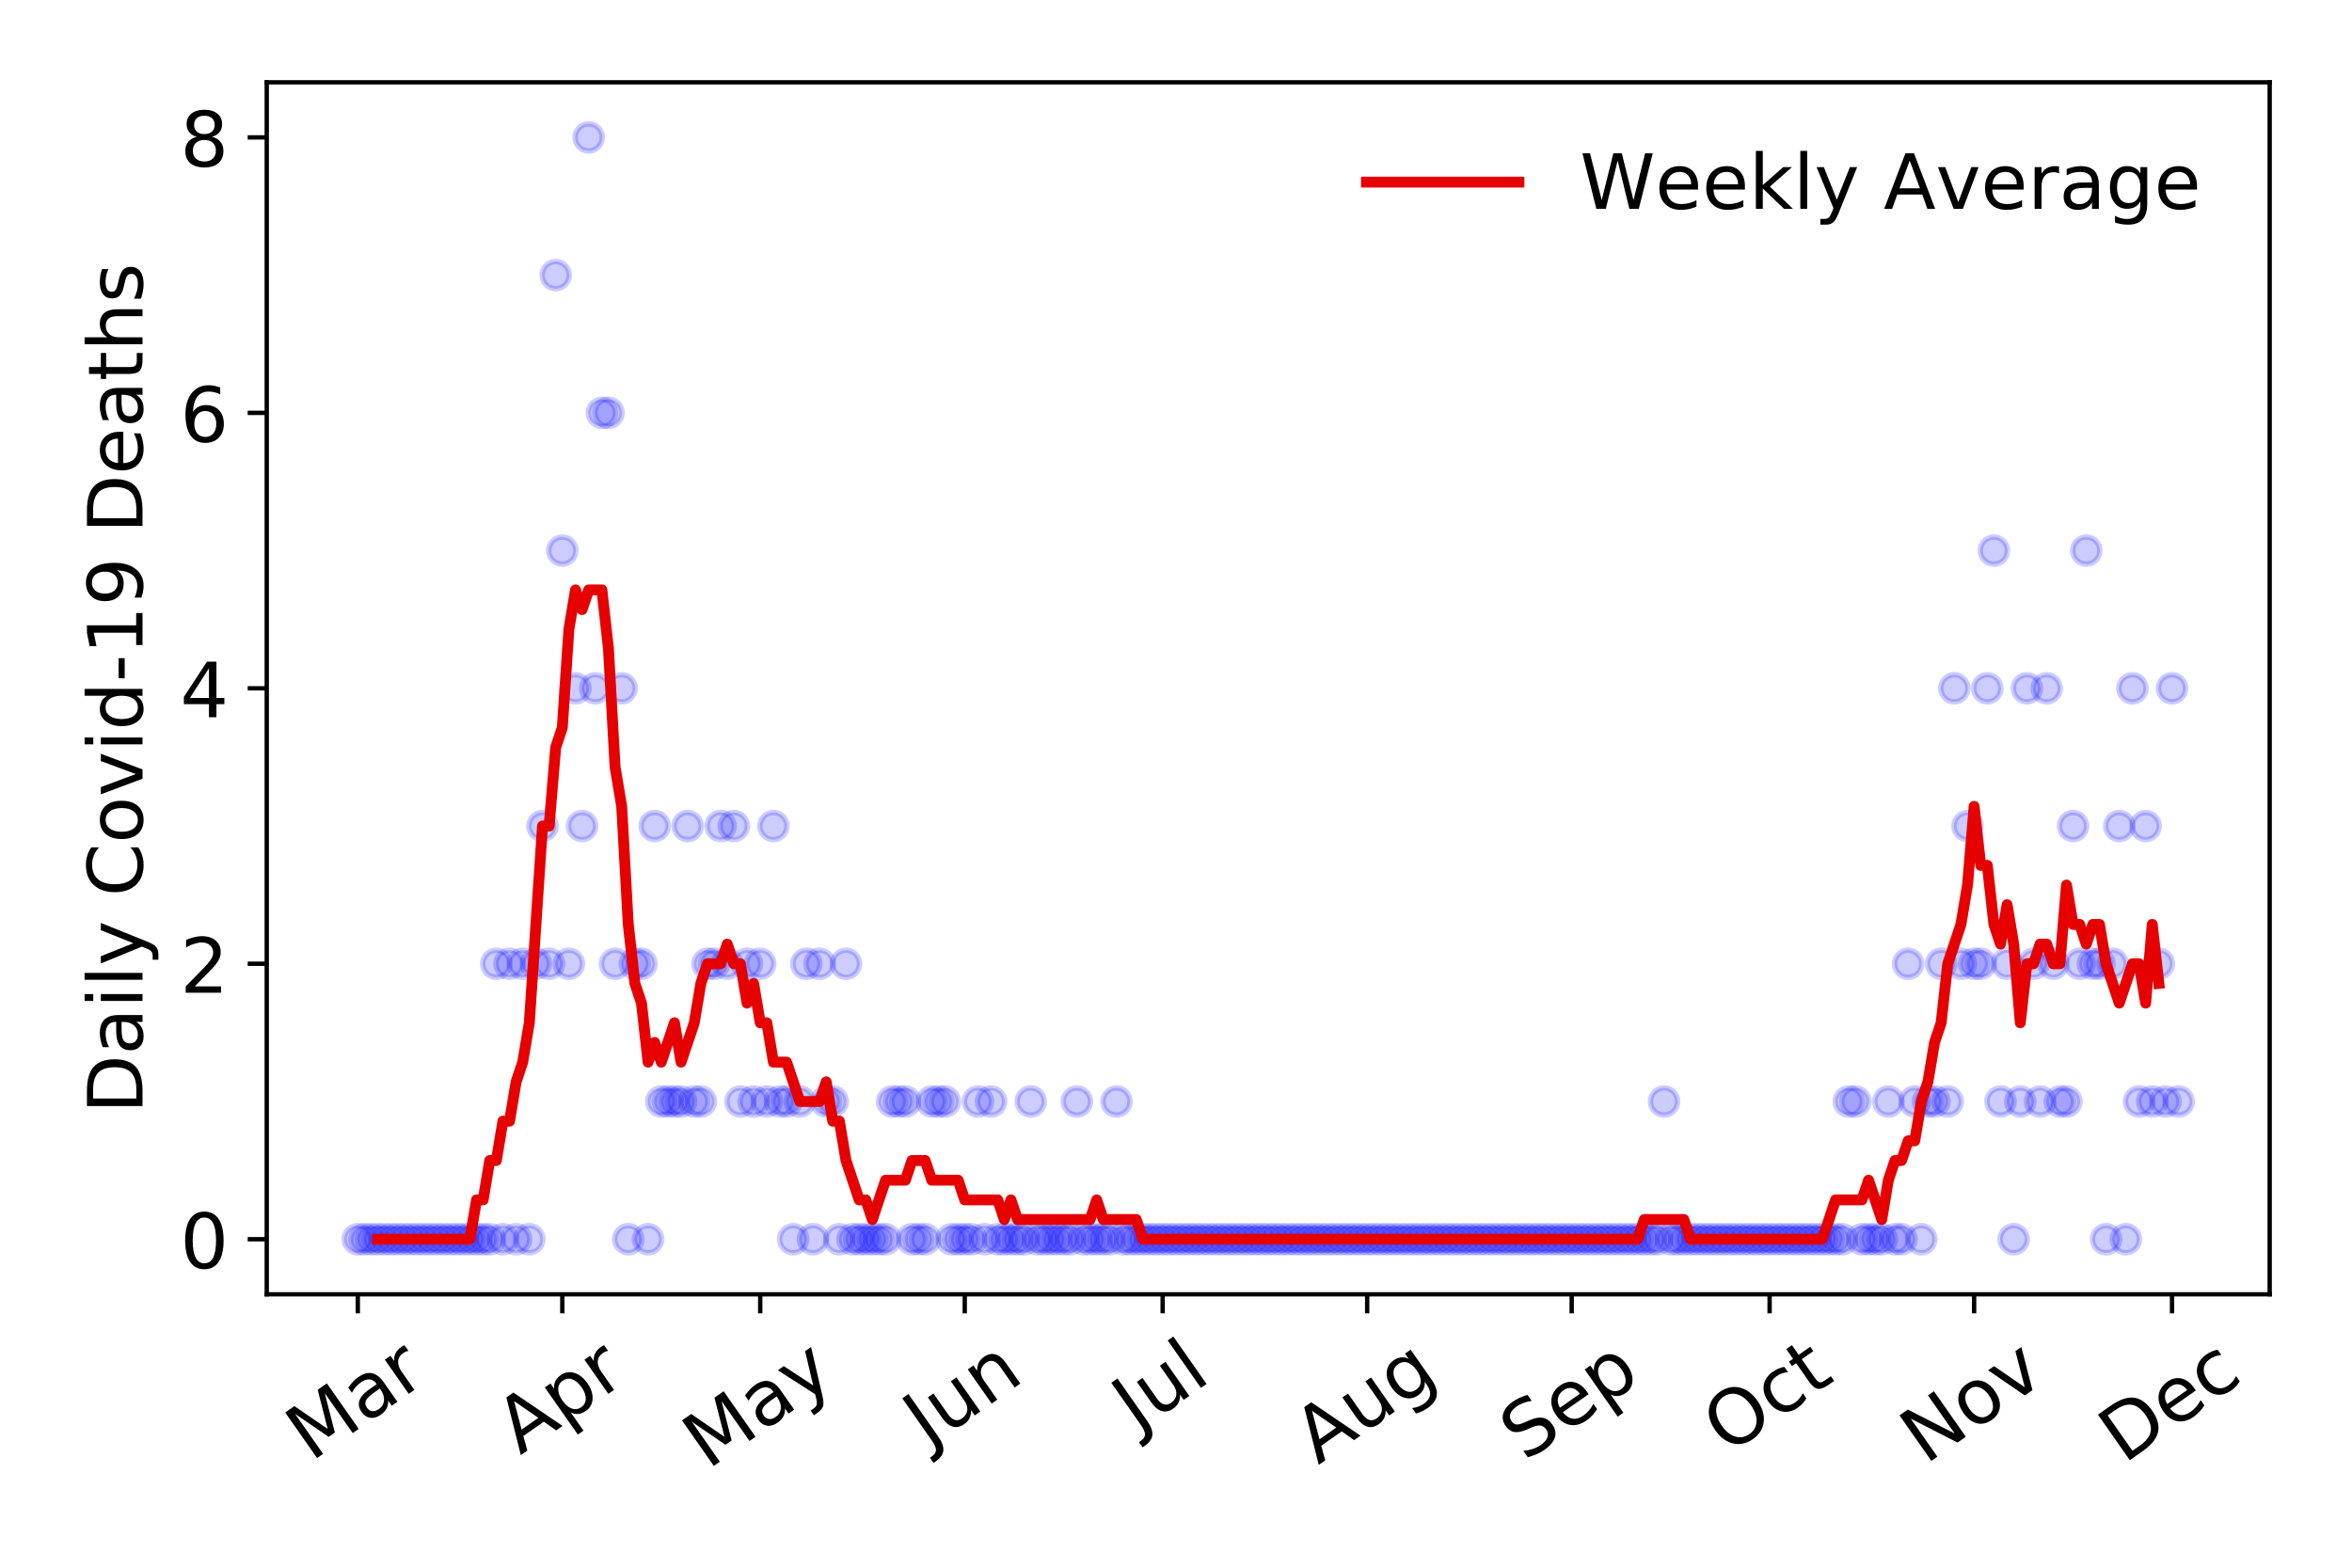 <?xml version="1.0" encoding="utf-8" standalone="no"?>
<!DOCTYPE svg PUBLIC "-//W3C//DTD SVG 1.1//EN"
  "http://www.w3.org/Graphics/SVG/1.1/DTD/svg11.dtd">
<!-- Created with matplotlib (https://matplotlib.org/) -->
<svg height="288pt" version="1.1" viewBox="0 0 432 288" width="432pt" xmlns="http://www.w3.org/2000/svg" xmlns:xlink="http://www.w3.org/1999/xlink">
 <defs>
  <style type="text/css">
*{stroke-linecap:butt;stroke-linejoin:round;}
  </style>
 </defs>
 <g id="figure_1">
  <g id="patch_1">
   <path d="M 0 288 
L 432 288 
L 432 0 
L 0 0 
z
" style="fill:#ffffff;"/>
  </g>
  <g id="axes_1">
   <g id="patch_2">
    <path d="M 48.995 237.778 
L 416.88 237.778 
L 416.88 15.12 
L 48.995 15.12 
z
" style="fill:#ffffff;"/>
   </g>
   <g id="matplotlib.axis_1">
    <g id="xtick_1">
     <g id="line2d_1">
      <defs>
       <path d="M 0 0 
L 0 3.5 
" id="m53655b6b5f" style="stroke:#000000;stroke-width:0.8;"/>
      </defs>
      <g>
       <use style="stroke:#000000;stroke-width:0.8;" x="65.717" xlink:href="#m53655b6b5f" y="237.778"/>
      </g>
     </g>
     <g id="text_1">
      <!-- Mar -->
      <defs>
       <path d="M 9.812 72.906 
L 24.516 72.906 
L 43.109 23.297 
L 61.812 72.906 
L 76.516 72.906 
L 76.516 0 
L 66.891 0 
L 66.891 64.016 
L 48.094 14.016 
L 38.188 14.016 
L 19.391 64.016 
L 19.391 0 
L 9.812 0 
z
" id="DejaVuSans-77"/>
       <path d="M 34.281 27.484 
Q 23.391 27.484 19.188 25 
Q 14.984 22.516 14.984 16.5 
Q 14.984 11.719 18.141 8.906 
Q 21.297 6.109 26.703 6.109 
Q 34.188 6.109 38.703 11.406 
Q 43.219 16.703 43.219 25.484 
L 43.219 27.484 
z
M 52.203 31.203 
L 52.203 0 
L 43.219 0 
L 43.219 8.297 
Q 40.141 3.328 35.547 0.953 
Q 30.953 -1.422 24.312 -1.422 
Q 15.922 -1.422 10.953 3.297 
Q 6 8.016 6 15.922 
Q 6 25.141 12.172 29.828 
Q 18.359 34.516 30.609 34.516 
L 43.219 34.516 
L 43.219 35.406 
Q 43.219 41.609 39.141 45 
Q 35.062 48.391 27.688 48.391 
Q 23 48.391 18.547 47.266 
Q 14.109 46.141 10.016 43.891 
L 10.016 52.203 
Q 14.938 54.109 19.578 55.047 
Q 24.219 56 28.609 56 
Q 40.484 56 46.344 49.844 
Q 52.203 43.703 52.203 31.203 
z
" id="DejaVuSans-97"/>
       <path d="M 41.109 46.297 
Q 39.594 47.172 37.812 47.578 
Q 36.031 48 33.891 48 
Q 26.266 48 22.188 43.047 
Q 18.109 38.094 18.109 28.812 
L 18.109 0 
L 9.078 0 
L 9.078 54.688 
L 18.109 54.688 
L 18.109 46.188 
Q 20.953 51.172 25.484 53.578 
Q 30.031 56 36.531 56 
Q 37.453 56 38.578 55.875 
Q 39.703 55.766 41.062 55.516 
z
" id="DejaVuSans-114"/>
      </defs>
      <g transform="translate(57.114 268.643)rotate(-35)scale(0.14 -0.14)">
       <use xlink:href="#DejaVuSans-77"/>
       <use x="86.279" xlink:href="#DejaVuSans-97"/>
       <use x="147.559" xlink:href="#DejaVuSans-114"/>
      </g>
     </g>
    </g>
    <g id="xtick_2">
     <g id="line2d_2">
      <g>
       <use style="stroke:#000000;stroke-width:0.8;" x="103.281" xlink:href="#m53655b6b5f" y="237.778"/>
      </g>
     </g>
     <g id="text_2">
      <!-- Apr -->
      <defs>
       <path d="M 34.188 63.188 
L 20.797 26.906 
L 47.609 26.906 
z
M 28.609 72.906 
L 39.797 72.906 
L 67.578 0 
L 57.328 0 
L 50.688 18.703 
L 17.828 18.703 
L 11.188 0 
L 0.781 0 
z
" id="DejaVuSans-65"/>
       <path d="M 18.109 8.203 
L 18.109 -20.797 
L 9.078 -20.797 
L 9.078 54.688 
L 18.109 54.688 
L 18.109 46.391 
Q 20.953 51.266 25.266 53.625 
Q 29.594 56 35.594 56 
Q 45.562 56 51.781 48.094 
Q 58.016 40.188 58.016 27.297 
Q 58.016 14.406 51.781 6.484 
Q 45.562 -1.422 35.594 -1.422 
Q 29.594 -1.422 25.266 0.953 
Q 20.953 3.328 18.109 8.203 
z
M 48.688 27.297 
Q 48.688 37.203 44.609 42.844 
Q 40.531 48.484 33.406 48.484 
Q 26.266 48.484 22.188 42.844 
Q 18.109 37.203 18.109 27.297 
Q 18.109 17.391 22.188 11.75 
Q 26.266 6.109 33.406 6.109 
Q 40.531 6.109 44.609 11.75 
Q 48.688 17.391 48.688 27.297 
z
" id="DejaVuSans-112"/>
      </defs>
      <g transform="translate(95.577 267.384)rotate(-35)scale(0.14 -0.14)">
       <use xlink:href="#DejaVuSans-65"/>
       <use x="68.408" xlink:href="#DejaVuSans-112"/>
       <use x="131.885" xlink:href="#DejaVuSans-114"/>
      </g>
     </g>
    </g>
    <g id="xtick_3">
     <g id="line2d_3">
      <g>
       <use style="stroke:#000000;stroke-width:0.8;" x="139.633" xlink:href="#m53655b6b5f" y="237.778"/>
      </g>
     </g>
     <g id="text_3">
      <!-- May -->
      <defs>
       <path d="M 32.172 -5.078 
Q 28.375 -14.844 24.75 -17.812 
Q 21.141 -20.797 15.094 -20.797 
L 7.906 -20.797 
L 7.906 -13.281 
L 13.188 -13.281 
Q 16.891 -13.281 18.938 -11.516 
Q 21 -9.766 23.484 -3.219 
L 25.094 0.875 
L 2.984 54.688 
L 12.5 54.688 
L 29.594 11.922 
L 46.688 54.688 
L 56.203 54.688 
z
" id="DejaVuSans-121"/>
      </defs>
      <g transform="translate(129.994 270.094)rotate(-35)scale(0.14 -0.14)">
       <use xlink:href="#DejaVuSans-77"/>
       <use x="86.279" xlink:href="#DejaVuSans-97"/>
       <use x="147.559" xlink:href="#DejaVuSans-121"/>
      </g>
     </g>
    </g>
    <g id="xtick_4">
     <g id="line2d_4">
      <g>
       <use style="stroke:#000000;stroke-width:0.8;" x="177.197" xlink:href="#m53655b6b5f" y="237.778"/>
      </g>
     </g>
     <g id="text_4">
      <!-- Jun -->
      <defs>
       <path d="M 9.812 72.906 
L 19.672 72.906 
L 19.672 5.078 
Q 19.672 -8.109 14.672 -14.062 
Q 9.672 -20.016 -1.422 -20.016 
L -5.172 -20.016 
L -5.172 -11.719 
L -2.094 -11.719 
Q 4.438 -11.719 7.125 -8.047 
Q 9.812 -4.391 9.812 5.078 
z
" id="DejaVuSans-74"/>
       <path d="M 8.5 21.578 
L 8.5 54.688 
L 17.484 54.688 
L 17.484 21.922 
Q 17.484 14.156 20.5 10.266 
Q 23.531 6.391 29.594 6.391 
Q 36.859 6.391 41.078 11.031 
Q 45.312 15.672 45.312 23.688 
L 45.312 54.688 
L 54.297 54.688 
L 54.297 0 
L 45.312 0 
L 45.312 8.406 
Q 42.047 3.422 37.719 1 
Q 33.406 -1.422 27.688 -1.422 
Q 18.266 -1.422 13.375 4.438 
Q 8.5 10.297 8.5 21.578 
z
M 31.109 56 
z
" id="DejaVuSans-117"/>
       <path d="M 54.891 33.016 
L 54.891 0 
L 45.906 0 
L 45.906 32.719 
Q 45.906 40.484 42.875 44.328 
Q 39.844 48.188 33.797 48.188 
Q 26.516 48.188 22.312 43.547 
Q 18.109 38.922 18.109 30.906 
L 18.109 0 
L 9.078 0 
L 9.078 54.688 
L 18.109 54.688 
L 18.109 46.188 
Q 21.344 51.125 25.703 53.562 
Q 30.078 56 35.797 56 
Q 45.219 56 50.047 50.172 
Q 54.891 44.344 54.891 33.016 
z
" id="DejaVuSans-110"/>
      </defs>
      <g transform="translate(170.454 266.039)rotate(-35)scale(0.14 -0.14)">
       <use xlink:href="#DejaVuSans-74"/>
       <use x="29.492" xlink:href="#DejaVuSans-117"/>
       <use x="92.871" xlink:href="#DejaVuSans-110"/>
      </g>
     </g>
    </g>
    <g id="xtick_5">
     <g id="line2d_5">
      <g>
       <use style="stroke:#000000;stroke-width:0.8;" x="213.55" xlink:href="#m53655b6b5f" y="237.778"/>
      </g>
     </g>
     <g id="text_5">
      <!-- Jul -->
      <defs>
       <path d="M 9.422 75.984 
L 18.406 75.984 
L 18.406 0 
L 9.422 0 
z
" id="DejaVuSans-108"/>
      </defs>
      <g transform="translate(208.847 263.181)rotate(-35)scale(0.14 -0.14)">
       <use xlink:href="#DejaVuSans-74"/>
       <use x="29.492" xlink:href="#DejaVuSans-117"/>
       <use x="92.871" xlink:href="#DejaVuSans-108"/>
      </g>
     </g>
    </g>
    <g id="xtick_6">
     <g id="line2d_6">
      <g>
       <use style="stroke:#000000;stroke-width:0.8;" x="251.114" xlink:href="#m53655b6b5f" y="237.778"/>
      </g>
     </g>
     <g id="text_6">
      <!-- Aug -->
      <defs>
       <path d="M 45.406 27.984 
Q 45.406 37.75 41.375 43.109 
Q 37.359 48.484 30.078 48.484 
Q 22.859 48.484 18.828 43.109 
Q 14.797 37.75 14.797 27.984 
Q 14.797 18.266 18.828 12.891 
Q 22.859 7.516 30.078 7.516 
Q 37.359 7.516 41.375 12.891 
Q 45.406 18.266 45.406 27.984 
z
M 54.391 6.781 
Q 54.391 -7.172 48.188 -13.984 
Q 42 -20.797 29.203 -20.797 
Q 24.469 -20.797 20.266 -20.094 
Q 16.062 -19.391 12.109 -17.922 
L 12.109 -9.188 
Q 16.062 -11.328 19.922 -12.344 
Q 23.781 -13.375 27.781 -13.375 
Q 36.625 -13.375 41.016 -8.766 
Q 45.406 -4.156 45.406 5.172 
L 45.406 9.625 
Q 42.625 4.781 38.281 2.391 
Q 33.938 0 27.875 0 
Q 17.828 0 11.672 7.656 
Q 5.516 15.328 5.516 27.984 
Q 5.516 40.672 11.672 48.328 
Q 17.828 56 27.875 56 
Q 33.938 56 38.281 53.609 
Q 42.625 51.219 45.406 46.391 
L 45.406 54.688 
L 54.391 54.688 
z
" id="DejaVuSans-103"/>
      </defs>
      <g transform="translate(242.133 269.172)rotate(-35)scale(0.14 -0.14)">
       <use xlink:href="#DejaVuSans-65"/>
       <use x="68.408" xlink:href="#DejaVuSans-117"/>
       <use x="131.787" xlink:href="#DejaVuSans-103"/>
      </g>
     </g>
    </g>
    <g id="xtick_7">
     <g id="line2d_7">
      <g>
       <use style="stroke:#000000;stroke-width:0.8;" x="288.678" xlink:href="#m53655b6b5f" y="237.778"/>
      </g>
     </g>
     <g id="text_7">
      <!-- Sep -->
      <defs>
       <path d="M 53.516 70.516 
L 53.516 60.891 
Q 47.906 63.578 42.922 64.891 
Q 37.938 66.219 33.297 66.219 
Q 25.25 66.219 20.875 63.094 
Q 16.5 59.969 16.5 54.203 
Q 16.5 49.359 19.406 46.891 
Q 22.312 44.438 30.422 42.922 
L 36.375 41.703 
Q 47.406 39.594 52.656 34.297 
Q 57.906 29 57.906 20.125 
Q 57.906 9.516 50.797 4.047 
Q 43.703 -1.422 29.984 -1.422 
Q 24.812 -1.422 18.969 -0.25 
Q 13.141 0.922 6.891 3.219 
L 6.891 13.375 
Q 12.891 10.016 18.656 8.297 
Q 24.422 6.594 29.984 6.594 
Q 38.422 6.594 43.016 9.906 
Q 47.609 13.234 47.609 19.391 
Q 47.609 24.75 44.312 27.781 
Q 41.016 30.812 33.5 32.328 
L 27.484 33.5 
Q 16.453 35.688 11.516 40.375 
Q 6.594 45.062 6.594 53.422 
Q 6.594 63.094 13.406 68.656 
Q 20.219 74.219 32.172 74.219 
Q 37.312 74.219 42.625 73.281 
Q 47.953 72.359 53.516 70.516 
z
" id="DejaVuSans-83"/>
       <path d="M 56.203 29.594 
L 56.203 25.203 
L 14.891 25.203 
Q 15.484 15.922 20.484 11.062 
Q 25.484 6.203 34.422 6.203 
Q 39.594 6.203 44.453 7.469 
Q 49.312 8.734 54.109 11.281 
L 54.109 2.781 
Q 49.266 0.734 44.188 -0.344 
Q 39.109 -1.422 33.891 -1.422 
Q 20.797 -1.422 13.156 6.188 
Q 5.516 13.812 5.516 26.812 
Q 5.516 40.234 12.766 48.109 
Q 20.016 56 32.328 56 
Q 43.359 56 49.781 48.891 
Q 56.203 41.797 56.203 29.594 
z
M 47.219 32.234 
Q 47.125 39.594 43.094 43.984 
Q 39.062 48.391 32.422 48.391 
Q 24.906 48.391 20.391 44.141 
Q 15.875 39.891 15.188 32.172 
z
" id="DejaVuSans-101"/>
      </defs>
      <g transform="translate(280.085 268.629)rotate(-35)scale(0.14 -0.14)">
       <use xlink:href="#DejaVuSans-83"/>
       <use x="63.477" xlink:href="#DejaVuSans-101"/>
       <use x="125" xlink:href="#DejaVuSans-112"/>
      </g>
     </g>
    </g>
    <g id="xtick_8">
     <g id="line2d_8">
      <g>
       <use style="stroke:#000000;stroke-width:0.8;" x="325.03" xlink:href="#m53655b6b5f" y="237.778"/>
      </g>
     </g>
     <g id="text_8">
      <!-- Oct -->
      <defs>
       <path d="M 39.406 66.219 
Q 28.656 66.219 22.328 58.203 
Q 16.016 50.203 16.016 36.375 
Q 16.016 22.609 22.328 14.594 
Q 28.656 6.594 39.406 6.594 
Q 50.141 6.594 56.422 14.594 
Q 62.703 22.609 62.703 36.375 
Q 62.703 50.203 56.422 58.203 
Q 50.141 66.219 39.406 66.219 
z
M 39.406 74.219 
Q 54.734 74.219 63.906 63.938 
Q 73.094 53.656 73.094 36.375 
Q 73.094 19.141 63.906 8.859 
Q 54.734 -1.422 39.406 -1.422 
Q 24.031 -1.422 14.812 8.828 
Q 5.609 19.094 5.609 36.375 
Q 5.609 53.656 14.812 63.938 
Q 24.031 74.219 39.406 74.219 
z
" id="DejaVuSans-79"/>
       <path d="M 48.781 52.594 
L 48.781 44.188 
Q 44.969 46.297 41.141 47.344 
Q 37.312 48.391 33.406 48.391 
Q 24.656 48.391 19.812 42.844 
Q 14.984 37.312 14.984 27.297 
Q 14.984 17.281 19.812 11.734 
Q 24.656 6.203 33.406 6.203 
Q 37.312 6.203 41.141 7.25 
Q 44.969 8.297 48.781 10.406 
L 48.781 2.094 
Q 45.016 0.344 40.984 -0.531 
Q 36.969 -1.422 32.422 -1.422 
Q 20.062 -1.422 12.781 6.344 
Q 5.516 14.109 5.516 27.297 
Q 5.516 40.672 12.859 48.328 
Q 20.219 56 33.016 56 
Q 37.156 56 41.109 55.141 
Q 45.062 54.297 48.781 52.594 
z
" id="DejaVuSans-99"/>
       <path d="M 18.312 70.219 
L 18.312 54.688 
L 36.812 54.688 
L 36.812 47.703 
L 18.312 47.703 
L 18.312 18.016 
Q 18.312 11.328 20.141 9.422 
Q 21.969 7.516 27.594 7.516 
L 36.812 7.516 
L 36.812 0 
L 27.594 0 
Q 17.188 0 13.234 3.875 
Q 9.281 7.766 9.281 18.016 
L 9.281 47.703 
L 2.688 47.703 
L 2.688 54.688 
L 9.281 54.688 
L 9.281 70.219 
z
" id="DejaVuSans-116"/>
      </defs>
      <g transform="translate(317.331 267.377)rotate(-35)scale(0.14 -0.14)">
       <use xlink:href="#DejaVuSans-79"/>
       <use x="78.711" xlink:href="#DejaVuSans-99"/>
       <use x="133.691" xlink:href="#DejaVuSans-116"/>
      </g>
     </g>
    </g>
    <g id="xtick_9">
     <g id="line2d_9">
      <g>
       <use style="stroke:#000000;stroke-width:0.8;" x="362.594" xlink:href="#m53655b6b5f" y="237.778"/>
      </g>
     </g>
     <g id="text_9">
      <!-- Nov -->
      <defs>
       <path d="M 9.812 72.906 
L 23.094 72.906 
L 55.422 11.922 
L 55.422 72.906 
L 64.984 72.906 
L 64.984 0 
L 51.703 0 
L 19.391 60.984 
L 19.391 0 
L 9.812 0 
z
" id="DejaVuSans-78"/>
       <path d="M 30.609 48.391 
Q 23.391 48.391 19.188 42.75 
Q 14.984 37.109 14.984 27.297 
Q 14.984 17.484 19.156 11.844 
Q 23.344 6.203 30.609 6.203 
Q 37.797 6.203 41.984 11.859 
Q 46.188 17.531 46.188 27.297 
Q 46.188 37.016 41.984 42.703 
Q 37.797 48.391 30.609 48.391 
z
M 30.609 56 
Q 42.328 56 49.016 48.375 
Q 55.719 40.766 55.719 27.297 
Q 55.719 13.875 49.016 6.219 
Q 42.328 -1.422 30.609 -1.422 
Q 18.844 -1.422 12.172 6.219 
Q 5.516 13.875 5.516 27.297 
Q 5.516 40.766 12.172 48.375 
Q 18.844 56 30.609 56 
z
" id="DejaVuSans-111"/>
       <path d="M 2.984 54.688 
L 12.5 54.688 
L 29.594 8.797 
L 46.688 54.688 
L 56.203 54.688 
L 35.688 0 
L 23.484 0 
z
" id="DejaVuSans-118"/>
      </defs>
      <g transform="translate(353.618 269.166)rotate(-35)scale(0.14 -0.14)">
       <use xlink:href="#DejaVuSans-78"/>
       <use x="74.805" xlink:href="#DejaVuSans-111"/>
       <use x="135.986" xlink:href="#DejaVuSans-118"/>
      </g>
     </g>
    </g>
    <g id="xtick_10">
     <g id="line2d_10">
      <g>
       <use style="stroke:#000000;stroke-width:0.8;" x="398.946" xlink:href="#m53655b6b5f" y="237.778"/>
      </g>
     </g>
     <g id="text_10">
      <!-- Dec -->
      <defs>
       <path d="M 19.672 64.797 
L 19.672 8.109 
L 31.594 8.109 
Q 46.688 8.109 53.688 14.938 
Q 60.688 21.781 60.688 36.531 
Q 60.688 51.172 53.688 57.984 
Q 46.688 64.797 31.594 64.797 
z
M 9.812 72.906 
L 30.078 72.906 
Q 51.266 72.906 61.172 64.094 
Q 71.094 55.281 71.094 36.531 
Q 71.094 17.672 61.125 8.828 
Q 51.172 0 30.078 0 
L 9.812 0 
z
" id="DejaVuSans-68"/>
      </defs>
      <g transform="translate(390.066 269.032)rotate(-35)scale(0.14 -0.14)">
       <use xlink:href="#DejaVuSans-68"/>
       <use x="77.002" xlink:href="#DejaVuSans-101"/>
       <use x="138.525" xlink:href="#DejaVuSans-99"/>
      </g>
     </g>
    </g>
   </g>
   <g id="matplotlib.axis_2">
    <g id="ytick_1">
     <g id="line2d_11">
      <defs>
       <path d="M 0 0 
L -3.5 0 
" id="mb9b1c64b91" style="stroke:#000000;stroke-width:0.8;"/>
      </defs>
      <g>
       <use style="stroke:#000000;stroke-width:0.8;" x="48.995" xlink:href="#mb9b1c64b91" y="227.657"/>
      </g>
     </g>
     <g id="text_11">
      <!-- 0 -->
      <defs>
       <path d="M 31.781 66.406 
Q 24.172 66.406 20.328 58.906 
Q 16.5 51.422 16.5 36.375 
Q 16.5 21.391 20.328 13.891 
Q 24.172 6.391 31.781 6.391 
Q 39.453 6.391 43.281 13.891 
Q 47.125 21.391 47.125 36.375 
Q 47.125 51.422 43.281 58.906 
Q 39.453 66.406 31.781 66.406 
z
M 31.781 74.219 
Q 44.047 74.219 50.516 64.516 
Q 56.984 54.828 56.984 36.375 
Q 56.984 17.969 50.516 8.266 
Q 44.047 -1.422 31.781 -1.422 
Q 19.531 -1.422 13.062 8.266 
Q 6.594 17.969 6.594 36.375 
Q 6.594 54.828 13.062 64.516 
Q 19.531 74.219 31.781 74.219 
z
" id="DejaVuSans-48"/>
      </defs>
      <g transform="translate(33.087 232.976)scale(0.14 -0.14)">
       <use xlink:href="#DejaVuSans-48"/>
      </g>
     </g>
    </g>
    <g id="ytick_2">
     <g id="line2d_12">
      <g>
       <use style="stroke:#000000;stroke-width:0.8;" x="48.995" xlink:href="#mb9b1c64b91" y="177.053"/>
      </g>
     </g>
     <g id="text_12">
      <!-- 2 -->
      <defs>
       <path d="M 19.188 8.297 
L 53.609 8.297 
L 53.609 0 
L 7.328 0 
L 7.328 8.297 
Q 12.938 14.109 22.625 23.891 
Q 32.328 33.688 34.812 36.531 
Q 39.547 41.844 41.422 45.531 
Q 43.312 49.219 43.312 52.781 
Q 43.312 58.594 39.234 62.25 
Q 35.156 65.922 28.609 65.922 
Q 23.969 65.922 18.812 64.312 
Q 13.672 62.703 7.812 59.422 
L 7.812 69.391 
Q 13.766 71.781 18.938 73 
Q 24.125 74.219 28.422 74.219 
Q 39.75 74.219 46.484 68.547 
Q 53.219 62.891 53.219 53.422 
Q 53.219 48.922 51.531 44.891 
Q 49.859 40.875 45.406 35.406 
Q 44.188 33.984 37.641 27.219 
Q 31.109 20.453 19.188 8.297 
z
" id="DejaVuSans-50"/>
      </defs>
      <g transform="translate(33.087 182.372)scale(0.14 -0.14)">
       <use xlink:href="#DejaVuSans-50"/>
      </g>
     </g>
    </g>
    <g id="ytick_3">
     <g id="line2d_13">
      <g>
       <use style="stroke:#000000;stroke-width:0.8;" x="48.995" xlink:href="#mb9b1c64b91" y="126.449"/>
      </g>
     </g>
     <g id="text_13">
      <!-- 4 -->
      <defs>
       <path d="M 37.797 64.312 
L 12.891 25.391 
L 37.797 25.391 
z
M 35.203 72.906 
L 47.609 72.906 
L 47.609 25.391 
L 58.016 25.391 
L 58.016 17.188 
L 47.609 17.188 
L 47.609 0 
L 37.797 0 
L 37.797 17.188 
L 4.891 17.188 
L 4.891 26.703 
z
" id="DejaVuSans-52"/>
      </defs>
      <g transform="translate(33.087 131.768)scale(0.14 -0.14)">
       <use xlink:href="#DejaVuSans-52"/>
      </g>
     </g>
    </g>
    <g id="ytick_4">
     <g id="line2d_14">
      <g>
       <use style="stroke:#000000;stroke-width:0.8;" x="48.995" xlink:href="#mb9b1c64b91" y="75.845"/>
      </g>
     </g>
     <g id="text_14">
      <!-- 6 -->
      <defs>
       <path d="M 33.016 40.375 
Q 26.375 40.375 22.484 35.828 
Q 18.609 31.297 18.609 23.391 
Q 18.609 15.531 22.484 10.953 
Q 26.375 6.391 33.016 6.391 
Q 39.656 6.391 43.531 10.953 
Q 47.406 15.531 47.406 23.391 
Q 47.406 31.297 43.531 35.828 
Q 39.656 40.375 33.016 40.375 
z
M 52.594 71.297 
L 52.594 62.312 
Q 48.875 64.062 45.094 64.984 
Q 41.312 65.922 37.594 65.922 
Q 27.828 65.922 22.672 59.328 
Q 17.531 52.734 16.797 39.406 
Q 19.672 43.656 24.016 45.922 
Q 28.375 48.188 33.594 48.188 
Q 44.578 48.188 50.953 41.516 
Q 57.328 34.859 57.328 23.391 
Q 57.328 12.156 50.688 5.359 
Q 44.047 -1.422 33.016 -1.422 
Q 20.359 -1.422 13.672 8.266 
Q 6.984 17.969 6.984 36.375 
Q 6.984 53.656 15.188 63.938 
Q 23.391 74.219 37.203 74.219 
Q 40.922 74.219 44.703 73.484 
Q 48.484 72.75 52.594 71.297 
z
" id="DejaVuSans-54"/>
      </defs>
      <g transform="translate(33.087 81.164)scale(0.14 -0.14)">
       <use xlink:href="#DejaVuSans-54"/>
      </g>
     </g>
    </g>
    <g id="ytick_5">
     <g id="line2d_15">
      <g>
       <use style="stroke:#000000;stroke-width:0.8;" x="48.995" xlink:href="#mb9b1c64b91" y="25.241"/>
      </g>
     </g>
     <g id="text_15">
      <!-- 8 -->
      <defs>
       <path d="M 31.781 34.625 
Q 24.75 34.625 20.719 30.859 
Q 16.703 27.094 16.703 20.516 
Q 16.703 13.922 20.719 10.156 
Q 24.75 6.391 31.781 6.391 
Q 38.812 6.391 42.859 10.172 
Q 46.922 13.969 46.922 20.516 
Q 46.922 27.094 42.891 30.859 
Q 38.875 34.625 31.781 34.625 
z
M 21.922 38.812 
Q 15.578 40.375 12.031 44.719 
Q 8.5 49.078 8.5 55.328 
Q 8.5 64.062 14.719 69.141 
Q 20.953 74.219 31.781 74.219 
Q 42.672 74.219 48.875 69.141 
Q 55.078 64.062 55.078 55.328 
Q 55.078 49.078 51.531 44.719 
Q 48 40.375 41.703 38.812 
Q 48.828 37.156 52.797 32.312 
Q 56.781 27.484 56.781 20.516 
Q 56.781 9.906 50.312 4.234 
Q 43.844 -1.422 31.781 -1.422 
Q 19.734 -1.422 13.25 4.234 
Q 6.781 9.906 6.781 20.516 
Q 6.781 27.484 10.781 32.312 
Q 14.797 37.156 21.922 38.812 
z
M 18.312 54.391 
Q 18.312 48.734 21.844 45.562 
Q 25.391 42.391 31.781 42.391 
Q 38.141 42.391 41.719 45.562 
Q 45.312 48.734 45.312 54.391 
Q 45.312 60.062 41.719 63.234 
Q 38.141 66.406 31.781 66.406 
Q 25.391 66.406 21.844 63.234 
Q 18.312 60.062 18.312 54.391 
z
" id="DejaVuSans-56"/>
      </defs>
      <g transform="translate(33.087 30.56)scale(0.14 -0.14)">
       <use xlink:href="#DejaVuSans-56"/>
      </g>
     </g>
    </g>
    <g id="text_16">
     <!-- Daily Covid-19 Deaths -->
     <defs>
      <path d="M 9.422 54.688 
L 18.406 54.688 
L 18.406 0 
L 9.422 0 
z
M 9.422 75.984 
L 18.406 75.984 
L 18.406 64.594 
L 9.422 64.594 
z
" id="DejaVuSans-105"/>
      <path id="DejaVuSans-32"/>
      <path d="M 64.406 67.281 
L 64.406 56.891 
Q 59.422 61.531 53.781 63.812 
Q 48.141 66.109 41.797 66.109 
Q 29.297 66.109 22.656 58.469 
Q 16.016 50.828 16.016 36.375 
Q 16.016 21.969 22.656 14.328 
Q 29.297 6.688 41.797 6.688 
Q 48.141 6.688 53.781 8.984 
Q 59.422 11.281 64.406 15.922 
L 64.406 5.609 
Q 59.234 2.094 53.438 0.328 
Q 47.656 -1.422 41.219 -1.422 
Q 24.656 -1.422 15.125 8.703 
Q 5.609 18.844 5.609 36.375 
Q 5.609 53.953 15.125 64.078 
Q 24.656 74.219 41.219 74.219 
Q 47.75 74.219 53.531 72.484 
Q 59.328 70.75 64.406 67.281 
z
" id="DejaVuSans-67"/>
      <path d="M 45.406 46.391 
L 45.406 75.984 
L 54.391 75.984 
L 54.391 0 
L 45.406 0 
L 45.406 8.203 
Q 42.578 3.328 38.25 0.953 
Q 33.938 -1.422 27.875 -1.422 
Q 17.969 -1.422 11.734 6.484 
Q 5.516 14.406 5.516 27.297 
Q 5.516 40.188 11.734 48.094 
Q 17.969 56 27.875 56 
Q 33.938 56 38.25 53.625 
Q 42.578 51.266 45.406 46.391 
z
M 14.797 27.297 
Q 14.797 17.391 18.875 11.75 
Q 22.953 6.109 30.078 6.109 
Q 37.203 6.109 41.297 11.75 
Q 45.406 17.391 45.406 27.297 
Q 45.406 37.203 41.297 42.844 
Q 37.203 48.484 30.078 48.484 
Q 22.953 48.484 18.875 42.844 
Q 14.797 37.203 14.797 27.297 
z
" id="DejaVuSans-100"/>
      <path d="M 4.891 31.391 
L 31.203 31.391 
L 31.203 23.391 
L 4.891 23.391 
z
" id="DejaVuSans-45"/>
      <path d="M 12.406 8.297 
L 28.516 8.297 
L 28.516 63.922 
L 10.984 60.406 
L 10.984 69.391 
L 28.422 72.906 
L 38.281 72.906 
L 38.281 8.297 
L 54.391 8.297 
L 54.391 0 
L 12.406 0 
z
" id="DejaVuSans-49"/>
      <path d="M 10.984 1.516 
L 10.984 10.5 
Q 14.703 8.734 18.5 7.812 
Q 22.312 6.891 25.984 6.891 
Q 35.75 6.891 40.891 13.453 
Q 46.047 20.016 46.781 33.406 
Q 43.953 29.203 39.594 26.953 
Q 35.25 24.703 29.984 24.703 
Q 19.047 24.703 12.672 31.312 
Q 6.297 37.938 6.297 49.422 
Q 6.297 60.641 12.938 67.422 
Q 19.578 74.219 30.609 74.219 
Q 43.266 74.219 49.922 64.516 
Q 56.594 54.828 56.594 36.375 
Q 56.594 19.141 48.406 8.859 
Q 40.234 -1.422 26.422 -1.422 
Q 22.703 -1.422 18.891 -0.688 
Q 15.094 0.047 10.984 1.516 
z
M 30.609 32.422 
Q 37.25 32.422 41.125 36.953 
Q 45.016 41.5 45.016 49.422 
Q 45.016 57.281 41.125 61.844 
Q 37.25 66.406 30.609 66.406 
Q 23.969 66.406 20.094 61.844 
Q 16.219 57.281 16.219 49.422 
Q 16.219 41.5 20.094 36.953 
Q 23.969 32.422 30.609 32.422 
z
" id="DejaVuSans-57"/>
      <path d="M 54.891 33.016 
L 54.891 0 
L 45.906 0 
L 45.906 32.719 
Q 45.906 40.484 42.875 44.328 
Q 39.844 48.188 33.797 48.188 
Q 26.516 48.188 22.312 43.547 
Q 18.109 38.922 18.109 30.906 
L 18.109 0 
L 9.078 0 
L 9.078 75.984 
L 18.109 75.984 
L 18.109 46.188 
Q 21.344 51.125 25.703 53.562 
Q 30.078 56 35.797 56 
Q 45.219 56 50.047 50.172 
Q 54.891 44.344 54.891 33.016 
z
" id="DejaVuSans-104"/>
      <path d="M 44.281 53.078 
L 44.281 44.578 
Q 40.484 46.531 36.375 47.5 
Q 32.281 48.484 27.875 48.484 
Q 21.188 48.484 17.844 46.438 
Q 14.5 44.391 14.5 40.281 
Q 14.5 37.156 16.891 35.375 
Q 19.281 33.594 26.516 31.984 
L 29.594 31.297 
Q 39.156 29.25 43.188 25.516 
Q 47.219 21.781 47.219 15.094 
Q 47.219 7.469 41.188 3.016 
Q 35.156 -1.422 24.609 -1.422 
Q 20.219 -1.422 15.453 -0.562 
Q 10.688 0.297 5.422 2 
L 5.422 11.281 
Q 10.406 8.688 15.234 7.391 
Q 20.062 6.109 24.812 6.109 
Q 31.156 6.109 34.562 8.281 
Q 37.984 10.453 37.984 14.406 
Q 37.984 18.062 35.516 20.016 
Q 33.062 21.969 24.703 23.781 
L 21.578 24.516 
Q 13.234 26.266 9.516 29.906 
Q 5.812 33.547 5.812 39.891 
Q 5.812 47.609 11.281 51.797 
Q 16.75 56 26.812 56 
Q 31.781 56 36.172 55.266 
Q 40.578 54.547 44.281 53.078 
z
" id="DejaVuSans-115"/>
     </defs>
     <g transform="translate(26.176 204.56)rotate(-90)scale(0.14 -0.14)">
      <use xlink:href="#DejaVuSans-68"/>
      <use x="77.002" xlink:href="#DejaVuSans-97"/>
      <use x="138.281" xlink:href="#DejaVuSans-105"/>
      <use x="166.064" xlink:href="#DejaVuSans-108"/>
      <use x="193.848" xlink:href="#DejaVuSans-121"/>
      <use x="253.027" xlink:href="#DejaVuSans-32"/>
      <use x="284.814" xlink:href="#DejaVuSans-67"/>
      <use x="354.639" xlink:href="#DejaVuSans-111"/>
      <use x="415.82" xlink:href="#DejaVuSans-118"/>
      <use x="475" xlink:href="#DejaVuSans-105"/>
      <use x="502.783" xlink:href="#DejaVuSans-100"/>
      <use x="566.26" xlink:href="#DejaVuSans-45"/>
      <use x="602.344" xlink:href="#DejaVuSans-49"/>
      <use x="665.967" xlink:href="#DejaVuSans-57"/>
      <use x="729.59" xlink:href="#DejaVuSans-32"/>
      <use x="761.377" xlink:href="#DejaVuSans-68"/>
      <use x="838.379" xlink:href="#DejaVuSans-101"/>
      <use x="899.902" xlink:href="#DejaVuSans-97"/>
      <use x="961.182" xlink:href="#DejaVuSans-116"/>
      <use x="1000.391" xlink:href="#DejaVuSans-104"/>
      <use x="1063.77" xlink:href="#DejaVuSans-115"/>
     </g>
    </g>
   </g>
   <g id="line2d_16">
    <defs>
     <path d="M 0 2.5 
C 0.663 2.5 1.299 2.237 1.768 1.768 
C 2.237 1.299 2.5 0.663 2.5 0 
C 2.5 -0.663 2.237 -1.299 1.768 -1.768 
C 1.299 -2.237 0.663 -2.5 0 -2.5 
C -0.663 -2.5 -1.299 -2.237 -1.768 -1.768 
C -2.237 -1.299 -2.5 -0.663 -2.5 0 
C -2.5 0.663 -2.237 1.299 -1.768 1.768 
C -1.299 2.237 -0.663 2.5 0 2.5 
z
" id="m297fc77383" style="stroke:#0000ff;stroke-opacity:0.2;"/>
    </defs>
    <g clip-path="url(#p7b667d6384)">
     <use style="fill:#0000ff;fill-opacity:0.2;stroke:#0000ff;stroke-opacity:0.2;" x="65.717" xlink:href="#m297fc77383" y="227.657"/>
     <use style="fill:#0000ff;fill-opacity:0.2;stroke:#0000ff;stroke-opacity:0.2;" x="66.929" xlink:href="#m297fc77383" y="227.657"/>
     <use style="fill:#0000ff;fill-opacity:0.2;stroke:#0000ff;stroke-opacity:0.2;" x="68.141" xlink:href="#m297fc77383" y="227.657"/>
     <use style="fill:#0000ff;fill-opacity:0.2;stroke:#0000ff;stroke-opacity:0.2;" x="69.352" xlink:href="#m297fc77383" y="227.657"/>
     <use style="fill:#0000ff;fill-opacity:0.2;stroke:#0000ff;stroke-opacity:0.2;" x="70.564" xlink:href="#m297fc77383" y="227.657"/>
     <use style="fill:#0000ff;fill-opacity:0.2;stroke:#0000ff;stroke-opacity:0.2;" x="71.776" xlink:href="#m297fc77383" y="227.657"/>
     <use style="fill:#0000ff;fill-opacity:0.2;stroke:#0000ff;stroke-opacity:0.2;" x="72.987" xlink:href="#m297fc77383" y="227.657"/>
     <use style="fill:#0000ff;fill-opacity:0.2;stroke:#0000ff;stroke-opacity:0.2;" x="74.199" xlink:href="#m297fc77383" y="227.657"/>
     <use style="fill:#0000ff;fill-opacity:0.2;stroke:#0000ff;stroke-opacity:0.2;" x="75.411" xlink:href="#m297fc77383" y="227.657"/>
     <use style="fill:#0000ff;fill-opacity:0.2;stroke:#0000ff;stroke-opacity:0.2;" x="76.623" xlink:href="#m297fc77383" y="227.657"/>
     <use style="fill:#0000ff;fill-opacity:0.2;stroke:#0000ff;stroke-opacity:0.2;" x="77.834" xlink:href="#m297fc77383" y="227.657"/>
     <use style="fill:#0000ff;fill-opacity:0.2;stroke:#0000ff;stroke-opacity:0.2;" x="79.046" xlink:href="#m297fc77383" y="227.657"/>
     <use style="fill:#0000ff;fill-opacity:0.2;stroke:#0000ff;stroke-opacity:0.2;" x="80.258" xlink:href="#m297fc77383" y="227.657"/>
     <use style="fill:#0000ff;fill-opacity:0.2;stroke:#0000ff;stroke-opacity:0.2;" x="81.47" xlink:href="#m297fc77383" y="227.657"/>
     <use style="fill:#0000ff;fill-opacity:0.2;stroke:#0000ff;stroke-opacity:0.2;" x="82.681" xlink:href="#m297fc77383" y="227.657"/>
     <use style="fill:#0000ff;fill-opacity:0.2;stroke:#0000ff;stroke-opacity:0.2;" x="83.893" xlink:href="#m297fc77383" y="227.657"/>
     <use style="fill:#0000ff;fill-opacity:0.2;stroke:#0000ff;stroke-opacity:0.2;" x="85.105" xlink:href="#m297fc77383" y="227.657"/>
     <use style="fill:#0000ff;fill-opacity:0.2;stroke:#0000ff;stroke-opacity:0.2;" x="86.317" xlink:href="#m297fc77383" y="227.657"/>
     <use style="fill:#0000ff;fill-opacity:0.2;stroke:#0000ff;stroke-opacity:0.2;" x="87.528" xlink:href="#m297fc77383" y="227.657"/>
     <use style="fill:#0000ff;fill-opacity:0.2;stroke:#0000ff;stroke-opacity:0.2;" x="88.74" xlink:href="#m297fc77383" y="227.657"/>
     <use style="fill:#0000ff;fill-opacity:0.2;stroke:#0000ff;stroke-opacity:0.2;" x="89.952" xlink:href="#m297fc77383" y="227.657"/>
     <use style="fill:#0000ff;fill-opacity:0.2;stroke:#0000ff;stroke-opacity:0.2;" x="91.164" xlink:href="#m297fc77383" y="177.053"/>
     <use style="fill:#0000ff;fill-opacity:0.2;stroke:#0000ff;stroke-opacity:0.2;" x="92.375" xlink:href="#m297fc77383" y="227.657"/>
     <use style="fill:#0000ff;fill-opacity:0.2;stroke:#0000ff;stroke-opacity:0.2;" x="93.587" xlink:href="#m297fc77383" y="177.053"/>
     <use style="fill:#0000ff;fill-opacity:0.2;stroke:#0000ff;stroke-opacity:0.2;" x="94.799" xlink:href="#m297fc77383" y="227.657"/>
     <use style="fill:#0000ff;fill-opacity:0.2;stroke:#0000ff;stroke-opacity:0.2;" x="96.011" xlink:href="#m297fc77383" y="177.053"/>
     <use style="fill:#0000ff;fill-opacity:0.2;stroke:#0000ff;stroke-opacity:0.2;" x="97.222" xlink:href="#m297fc77383" y="227.657"/>
     <use style="fill:#0000ff;fill-opacity:0.2;stroke:#0000ff;stroke-opacity:0.2;" x="98.434" xlink:href="#m297fc77383" y="177.053"/>
     <use style="fill:#0000ff;fill-opacity:0.2;stroke:#0000ff;stroke-opacity:0.2;" x="99.646" xlink:href="#m297fc77383" y="151.751"/>
     <use style="fill:#0000ff;fill-opacity:0.2;stroke:#0000ff;stroke-opacity:0.2;" x="100.858" xlink:href="#m297fc77383" y="177.053"/>
     <use style="fill:#0000ff;fill-opacity:0.2;stroke:#0000ff;stroke-opacity:0.2;" x="102.069" xlink:href="#m297fc77383" y="50.543"/>
     <use style="fill:#0000ff;fill-opacity:0.2;stroke:#0000ff;stroke-opacity:0.2;" x="103.281" xlink:href="#m297fc77383" y="101.147"/>
     <use style="fill:#0000ff;fill-opacity:0.2;stroke:#0000ff;stroke-opacity:0.2;" x="104.493" xlink:href="#m297fc77383" y="177.053"/>
     <use style="fill:#0000ff;fill-opacity:0.2;stroke:#0000ff;stroke-opacity:0.2;" x="105.705" xlink:href="#m297fc77383" y="126.449"/>
     <use style="fill:#0000ff;fill-opacity:0.2;stroke:#0000ff;stroke-opacity:0.2;" x="106.916" xlink:href="#m297fc77383" y="151.751"/>
     <use style="fill:#0000ff;fill-opacity:0.2;stroke:#0000ff;stroke-opacity:0.2;" x="108.128" xlink:href="#m297fc77383" y="25.241"/>
     <use style="fill:#0000ff;fill-opacity:0.2;stroke:#0000ff;stroke-opacity:0.2;" x="109.34" xlink:href="#m297fc77383" y="126.449"/>
     <use style="fill:#0000ff;fill-opacity:0.2;stroke:#0000ff;stroke-opacity:0.2;" x="110.552" xlink:href="#m297fc77383" y="75.845"/>
     <use style="fill:#0000ff;fill-opacity:0.2;stroke:#0000ff;stroke-opacity:0.2;" x="111.763" xlink:href="#m297fc77383" y="75.845"/>
     <use style="fill:#0000ff;fill-opacity:0.2;stroke:#0000ff;stroke-opacity:0.2;" x="112.975" xlink:href="#m297fc77383" y="177.053"/>
     <use style="fill:#0000ff;fill-opacity:0.2;stroke:#0000ff;stroke-opacity:0.2;" x="114.187" xlink:href="#m297fc77383" y="126.449"/>
     <use style="fill:#0000ff;fill-opacity:0.2;stroke:#0000ff;stroke-opacity:0.2;" x="115.398" xlink:href="#m297fc77383" y="227.657"/>
     <use style="fill:#0000ff;fill-opacity:0.2;stroke:#0000ff;stroke-opacity:0.2;" x="116.61" xlink:href="#m297fc77383" y="177.053"/>
     <use style="fill:#0000ff;fill-opacity:0.2;stroke:#0000ff;stroke-opacity:0.2;" x="117.822" xlink:href="#m297fc77383" y="177.053"/>
     <use style="fill:#0000ff;fill-opacity:0.2;stroke:#0000ff;stroke-opacity:0.2;" x="119.034" xlink:href="#m297fc77383" y="227.657"/>
     <use style="fill:#0000ff;fill-opacity:0.2;stroke:#0000ff;stroke-opacity:0.2;" x="120.245" xlink:href="#m297fc77383" y="151.751"/>
     <use style="fill:#0000ff;fill-opacity:0.2;stroke:#0000ff;stroke-opacity:0.2;" x="121.457" xlink:href="#m297fc77383" y="202.355"/>
     <use style="fill:#0000ff;fill-opacity:0.2;stroke:#0000ff;stroke-opacity:0.2;" x="122.669" xlink:href="#m297fc77383" y="202.355"/>
     <use style="fill:#0000ff;fill-opacity:0.2;stroke:#0000ff;stroke-opacity:0.2;" x="123.881" xlink:href="#m297fc77383" y="202.355"/>
     <use style="fill:#0000ff;fill-opacity:0.2;stroke:#0000ff;stroke-opacity:0.2;" x="125.092" xlink:href="#m297fc77383" y="202.355"/>
     <use style="fill:#0000ff;fill-opacity:0.2;stroke:#0000ff;stroke-opacity:0.2;" x="126.304" xlink:href="#m297fc77383" y="151.751"/>
     <use style="fill:#0000ff;fill-opacity:0.2;stroke:#0000ff;stroke-opacity:0.2;" x="127.516" xlink:href="#m297fc77383" y="202.355"/>
     <use style="fill:#0000ff;fill-opacity:0.2;stroke:#0000ff;stroke-opacity:0.2;" x="128.728" xlink:href="#m297fc77383" y="202.355"/>
     <use style="fill:#0000ff;fill-opacity:0.2;stroke:#0000ff;stroke-opacity:0.2;" x="129.939" xlink:href="#m297fc77383" y="177.053"/>
     <use style="fill:#0000ff;fill-opacity:0.2;stroke:#0000ff;stroke-opacity:0.2;" x="131.151" xlink:href="#m297fc77383" y="177.053"/>
     <use style="fill:#0000ff;fill-opacity:0.2;stroke:#0000ff;stroke-opacity:0.2;" x="132.363" xlink:href="#m297fc77383" y="151.751"/>
     <use style="fill:#0000ff;fill-opacity:0.2;stroke:#0000ff;stroke-opacity:0.2;" x="133.575" xlink:href="#m297fc77383" y="177.053"/>
     <use style="fill:#0000ff;fill-opacity:0.2;stroke:#0000ff;stroke-opacity:0.2;" x="134.786" xlink:href="#m297fc77383" y="151.751"/>
     <use style="fill:#0000ff;fill-opacity:0.2;stroke:#0000ff;stroke-opacity:0.2;" x="135.998" xlink:href="#m297fc77383" y="202.355"/>
     <use style="fill:#0000ff;fill-opacity:0.2;stroke:#0000ff;stroke-opacity:0.2;" x="137.21" xlink:href="#m297fc77383" y="177.053"/>
     <use style="fill:#0000ff;fill-opacity:0.2;stroke:#0000ff;stroke-opacity:0.2;" x="138.422" xlink:href="#m297fc77383" y="202.355"/>
     <use style="fill:#0000ff;fill-opacity:0.2;stroke:#0000ff;stroke-opacity:0.2;" x="139.633" xlink:href="#m297fc77383" y="177.053"/>
     <use style="fill:#0000ff;fill-opacity:0.2;stroke:#0000ff;stroke-opacity:0.2;" x="140.845" xlink:href="#m297fc77383" y="202.355"/>
     <use style="fill:#0000ff;fill-opacity:0.2;stroke:#0000ff;stroke-opacity:0.2;" x="142.057" xlink:href="#m297fc77383" y="151.751"/>
     <use style="fill:#0000ff;fill-opacity:0.2;stroke:#0000ff;stroke-opacity:0.2;" x="143.269" xlink:href="#m297fc77383" y="202.355"/>
     <use style="fill:#0000ff;fill-opacity:0.2;stroke:#0000ff;stroke-opacity:0.2;" x="144.48" xlink:href="#m297fc77383" y="202.355"/>
     <use style="fill:#0000ff;fill-opacity:0.2;stroke:#0000ff;stroke-opacity:0.2;" x="145.692" xlink:href="#m297fc77383" y="227.657"/>
     <use style="fill:#0000ff;fill-opacity:0.2;stroke:#0000ff;stroke-opacity:0.2;" x="146.904" xlink:href="#m297fc77383" y="202.355"/>
     <use style="fill:#0000ff;fill-opacity:0.2;stroke:#0000ff;stroke-opacity:0.2;" x="148.116" xlink:href="#m297fc77383" y="177.053"/>
     <use style="fill:#0000ff;fill-opacity:0.2;stroke:#0000ff;stroke-opacity:0.2;" x="149.327" xlink:href="#m297fc77383" y="227.657"/>
     <use style="fill:#0000ff;fill-opacity:0.2;stroke:#0000ff;stroke-opacity:0.2;" x="150.539" xlink:href="#m297fc77383" y="177.053"/>
     <use style="fill:#0000ff;fill-opacity:0.2;stroke:#0000ff;stroke-opacity:0.2;" x="151.751" xlink:href="#m297fc77383" y="202.355"/>
     <use style="fill:#0000ff;fill-opacity:0.2;stroke:#0000ff;stroke-opacity:0.2;" x="152.963" xlink:href="#m297fc77383" y="202.355"/>
     <use style="fill:#0000ff;fill-opacity:0.2;stroke:#0000ff;stroke-opacity:0.2;" x="154.174" xlink:href="#m297fc77383" y="227.657"/>
     <use style="fill:#0000ff;fill-opacity:0.2;stroke:#0000ff;stroke-opacity:0.2;" x="155.386" xlink:href="#m297fc77383" y="177.053"/>
     <use style="fill:#0000ff;fill-opacity:0.2;stroke:#0000ff;stroke-opacity:0.2;" x="156.598" xlink:href="#m297fc77383" y="227.657"/>
     <use style="fill:#0000ff;fill-opacity:0.2;stroke:#0000ff;stroke-opacity:0.2;" x="157.809" xlink:href="#m297fc77383" y="227.657"/>
     <use style="fill:#0000ff;fill-opacity:0.2;stroke:#0000ff;stroke-opacity:0.2;" x="159.021" xlink:href="#m297fc77383" y="227.657"/>
     <use style="fill:#0000ff;fill-opacity:0.2;stroke:#0000ff;stroke-opacity:0.2;" x="160.233" xlink:href="#m297fc77383" y="227.657"/>
     <use style="fill:#0000ff;fill-opacity:0.2;stroke:#0000ff;stroke-opacity:0.2;" x="161.445" xlink:href="#m297fc77383" y="227.657"/>
     <use style="fill:#0000ff;fill-opacity:0.2;stroke:#0000ff;stroke-opacity:0.2;" x="162.656" xlink:href="#m297fc77383" y="227.657"/>
     <use style="fill:#0000ff;fill-opacity:0.2;stroke:#0000ff;stroke-opacity:0.2;" x="163.868" xlink:href="#m297fc77383" y="202.355"/>
     <use style="fill:#0000ff;fill-opacity:0.2;stroke:#0000ff;stroke-opacity:0.2;" x="165.08" xlink:href="#m297fc77383" y="202.355"/>
     <use style="fill:#0000ff;fill-opacity:0.2;stroke:#0000ff;stroke-opacity:0.2;" x="166.292" xlink:href="#m297fc77383" y="202.355"/>
     <use style="fill:#0000ff;fill-opacity:0.2;stroke:#0000ff;stroke-opacity:0.2;" x="167.503" xlink:href="#m297fc77383" y="227.657"/>
     <use style="fill:#0000ff;fill-opacity:0.2;stroke:#0000ff;stroke-opacity:0.2;" x="168.715" xlink:href="#m297fc77383" y="227.657"/>
     <use style="fill:#0000ff;fill-opacity:0.2;stroke:#0000ff;stroke-opacity:0.2;" x="169.927" xlink:href="#m297fc77383" y="227.657"/>
     <use style="fill:#0000ff;fill-opacity:0.2;stroke:#0000ff;stroke-opacity:0.2;" x="171.139" xlink:href="#m297fc77383" y="202.355"/>
     <use style="fill:#0000ff;fill-opacity:0.2;stroke:#0000ff;stroke-opacity:0.2;" x="172.35" xlink:href="#m297fc77383" y="202.355"/>
     <use style="fill:#0000ff;fill-opacity:0.2;stroke:#0000ff;stroke-opacity:0.2;" x="173.562" xlink:href="#m297fc77383" y="202.355"/>
     <use style="fill:#0000ff;fill-opacity:0.2;stroke:#0000ff;stroke-opacity:0.2;" x="174.774" xlink:href="#m297fc77383" y="227.657"/>
     <use style="fill:#0000ff;fill-opacity:0.2;stroke:#0000ff;stroke-opacity:0.2;" x="175.986" xlink:href="#m297fc77383" y="227.657"/>
     <use style="fill:#0000ff;fill-opacity:0.2;stroke:#0000ff;stroke-opacity:0.2;" x="177.197" xlink:href="#m297fc77383" y="227.657"/>
     <use style="fill:#0000ff;fill-opacity:0.2;stroke:#0000ff;stroke-opacity:0.2;" x="178.409" xlink:href="#m297fc77383" y="227.657"/>
     <use style="fill:#0000ff;fill-opacity:0.2;stroke:#0000ff;stroke-opacity:0.2;" x="179.621" xlink:href="#m297fc77383" y="202.355"/>
     <use style="fill:#0000ff;fill-opacity:0.2;stroke:#0000ff;stroke-opacity:0.2;" x="180.833" xlink:href="#m297fc77383" y="227.657"/>
     <use style="fill:#0000ff;fill-opacity:0.2;stroke:#0000ff;stroke-opacity:0.2;" x="182.044" xlink:href="#m297fc77383" y="202.355"/>
     <use style="fill:#0000ff;fill-opacity:0.2;stroke:#0000ff;stroke-opacity:0.2;" x="183.256" xlink:href="#m297fc77383" y="227.657"/>
     <use style="fill:#0000ff;fill-opacity:0.2;stroke:#0000ff;stroke-opacity:0.2;" x="184.468" xlink:href="#m297fc77383" y="227.657"/>
     <use style="fill:#0000ff;fill-opacity:0.2;stroke:#0000ff;stroke-opacity:0.2;" x="185.68" xlink:href="#m297fc77383" y="227.657"/>
     <use style="fill:#0000ff;fill-opacity:0.2;stroke:#0000ff;stroke-opacity:0.2;" x="186.891" xlink:href="#m297fc77383" y="227.657"/>
     <use style="fill:#0000ff;fill-opacity:0.2;stroke:#0000ff;stroke-opacity:0.2;" x="188.103" xlink:href="#m297fc77383" y="227.657"/>
     <use style="fill:#0000ff;fill-opacity:0.2;stroke:#0000ff;stroke-opacity:0.2;" x="189.315" xlink:href="#m297fc77383" y="202.355"/>
     <use style="fill:#0000ff;fill-opacity:0.2;stroke:#0000ff;stroke-opacity:0.2;" x="190.527" xlink:href="#m297fc77383" y="227.657"/>
     <use style="fill:#0000ff;fill-opacity:0.2;stroke:#0000ff;stroke-opacity:0.2;" x="191.738" xlink:href="#m297fc77383" y="227.657"/>
     <use style="fill:#0000ff;fill-opacity:0.2;stroke:#0000ff;stroke-opacity:0.2;" x="192.95" xlink:href="#m297fc77383" y="227.657"/>
     <use style="fill:#0000ff;fill-opacity:0.2;stroke:#0000ff;stroke-opacity:0.2;" x="194.162" xlink:href="#m297fc77383" y="227.657"/>
     <use style="fill:#0000ff;fill-opacity:0.2;stroke:#0000ff;stroke-opacity:0.2;" x="195.373" xlink:href="#m297fc77383" y="227.657"/>
     <use style="fill:#0000ff;fill-opacity:0.2;stroke:#0000ff;stroke-opacity:0.2;" x="196.585" xlink:href="#m297fc77383" y="227.657"/>
     <use style="fill:#0000ff;fill-opacity:0.2;stroke:#0000ff;stroke-opacity:0.2;" x="197.797" xlink:href="#m297fc77383" y="202.355"/>
     <use style="fill:#0000ff;fill-opacity:0.2;stroke:#0000ff;stroke-opacity:0.2;" x="199.009" xlink:href="#m297fc77383" y="227.657"/>
     <use style="fill:#0000ff;fill-opacity:0.2;stroke:#0000ff;stroke-opacity:0.2;" x="200.22" xlink:href="#m297fc77383" y="227.657"/>
     <use style="fill:#0000ff;fill-opacity:0.2;stroke:#0000ff;stroke-opacity:0.2;" x="201.432" xlink:href="#m297fc77383" y="227.657"/>
     <use style="fill:#0000ff;fill-opacity:0.2;stroke:#0000ff;stroke-opacity:0.2;" x="202.644" xlink:href="#m297fc77383" y="227.657"/>
     <use style="fill:#0000ff;fill-opacity:0.2;stroke:#0000ff;stroke-opacity:0.2;" x="203.856" xlink:href="#m297fc77383" y="227.657"/>
     <use style="fill:#0000ff;fill-opacity:0.2;stroke:#0000ff;stroke-opacity:0.2;" x="205.067" xlink:href="#m297fc77383" y="202.355"/>
     <use style="fill:#0000ff;fill-opacity:0.2;stroke:#0000ff;stroke-opacity:0.2;" x="206.279" xlink:href="#m297fc77383" y="227.657"/>
     <use style="fill:#0000ff;fill-opacity:0.2;stroke:#0000ff;stroke-opacity:0.2;" x="207.491" xlink:href="#m297fc77383" y="227.657"/>
     <use style="fill:#0000ff;fill-opacity:0.2;stroke:#0000ff;stroke-opacity:0.2;" x="208.703" xlink:href="#m297fc77383" y="227.657"/>
     <use style="fill:#0000ff;fill-opacity:0.2;stroke:#0000ff;stroke-opacity:0.2;" x="209.914" xlink:href="#m297fc77383" y="227.657"/>
     <use style="fill:#0000ff;fill-opacity:0.2;stroke:#0000ff;stroke-opacity:0.2;" x="211.126" xlink:href="#m297fc77383" y="227.657"/>
     <use style="fill:#0000ff;fill-opacity:0.2;stroke:#0000ff;stroke-opacity:0.2;" x="212.338" xlink:href="#m297fc77383" y="227.657"/>
     <use style="fill:#0000ff;fill-opacity:0.2;stroke:#0000ff;stroke-opacity:0.2;" x="213.55" xlink:href="#m297fc77383" y="227.657"/>
     <use style="fill:#0000ff;fill-opacity:0.2;stroke:#0000ff;stroke-opacity:0.2;" x="214.761" xlink:href="#m297fc77383" y="227.657"/>
     <use style="fill:#0000ff;fill-opacity:0.2;stroke:#0000ff;stroke-opacity:0.2;" x="215.973" xlink:href="#m297fc77383" y="227.657"/>
     <use style="fill:#0000ff;fill-opacity:0.2;stroke:#0000ff;stroke-opacity:0.2;" x="217.185" xlink:href="#m297fc77383" y="227.657"/>
     <use style="fill:#0000ff;fill-opacity:0.2;stroke:#0000ff;stroke-opacity:0.2;" x="218.397" xlink:href="#m297fc77383" y="227.657"/>
     <use style="fill:#0000ff;fill-opacity:0.2;stroke:#0000ff;stroke-opacity:0.2;" x="219.608" xlink:href="#m297fc77383" y="227.657"/>
     <use style="fill:#0000ff;fill-opacity:0.2;stroke:#0000ff;stroke-opacity:0.2;" x="220.82" xlink:href="#m297fc77383" y="227.657"/>
     <use style="fill:#0000ff;fill-opacity:0.2;stroke:#0000ff;stroke-opacity:0.2;" x="222.032" xlink:href="#m297fc77383" y="227.657"/>
     <use style="fill:#0000ff;fill-opacity:0.2;stroke:#0000ff;stroke-opacity:0.2;" x="223.244" xlink:href="#m297fc77383" y="227.657"/>
     <use style="fill:#0000ff;fill-opacity:0.2;stroke:#0000ff;stroke-opacity:0.2;" x="224.455" xlink:href="#m297fc77383" y="227.657"/>
     <use style="fill:#0000ff;fill-opacity:0.2;stroke:#0000ff;stroke-opacity:0.2;" x="225.667" xlink:href="#m297fc77383" y="227.657"/>
     <use style="fill:#0000ff;fill-opacity:0.2;stroke:#0000ff;stroke-opacity:0.2;" x="226.879" xlink:href="#m297fc77383" y="227.657"/>
     <use style="fill:#0000ff;fill-opacity:0.2;stroke:#0000ff;stroke-opacity:0.2;" x="228.091" xlink:href="#m297fc77383" y="227.657"/>
     <use style="fill:#0000ff;fill-opacity:0.2;stroke:#0000ff;stroke-opacity:0.2;" x="229.302" xlink:href="#m297fc77383" y="227.657"/>
     <use style="fill:#0000ff;fill-opacity:0.2;stroke:#0000ff;stroke-opacity:0.2;" x="230.514" xlink:href="#m297fc77383" y="227.657"/>
     <use style="fill:#0000ff;fill-opacity:0.2;stroke:#0000ff;stroke-opacity:0.2;" x="231.726" xlink:href="#m297fc77383" y="227.657"/>
     <use style="fill:#0000ff;fill-opacity:0.2;stroke:#0000ff;stroke-opacity:0.2;" x="232.938" xlink:href="#m297fc77383" y="227.657"/>
     <use style="fill:#0000ff;fill-opacity:0.2;stroke:#0000ff;stroke-opacity:0.2;" x="234.149" xlink:href="#m297fc77383" y="227.657"/>
     <use style="fill:#0000ff;fill-opacity:0.2;stroke:#0000ff;stroke-opacity:0.2;" x="235.361" xlink:href="#m297fc77383" y="227.657"/>
     <use style="fill:#0000ff;fill-opacity:0.2;stroke:#0000ff;stroke-opacity:0.2;" x="236.573" xlink:href="#m297fc77383" y="227.657"/>
     <use style="fill:#0000ff;fill-opacity:0.2;stroke:#0000ff;stroke-opacity:0.2;" x="237.784" xlink:href="#m297fc77383" y="227.657"/>
     <use style="fill:#0000ff;fill-opacity:0.2;stroke:#0000ff;stroke-opacity:0.2;" x="238.996" xlink:href="#m297fc77383" y="227.657"/>
     <use style="fill:#0000ff;fill-opacity:0.2;stroke:#0000ff;stroke-opacity:0.2;" x="240.208" xlink:href="#m297fc77383" y="227.657"/>
     <use style="fill:#0000ff;fill-opacity:0.2;stroke:#0000ff;stroke-opacity:0.2;" x="241.42" xlink:href="#m297fc77383" y="227.657"/>
     <use style="fill:#0000ff;fill-opacity:0.2;stroke:#0000ff;stroke-opacity:0.2;" x="242.631" xlink:href="#m297fc77383" y="227.657"/>
     <use style="fill:#0000ff;fill-opacity:0.2;stroke:#0000ff;stroke-opacity:0.2;" x="243.843" xlink:href="#m297fc77383" y="227.657"/>
     <use style="fill:#0000ff;fill-opacity:0.2;stroke:#0000ff;stroke-opacity:0.2;" x="245.055" xlink:href="#m297fc77383" y="227.657"/>
     <use style="fill:#0000ff;fill-opacity:0.2;stroke:#0000ff;stroke-opacity:0.2;" x="246.267" xlink:href="#m297fc77383" y="227.657"/>
     <use style="fill:#0000ff;fill-opacity:0.2;stroke:#0000ff;stroke-opacity:0.2;" x="247.478" xlink:href="#m297fc77383" y="227.657"/>
     <use style="fill:#0000ff;fill-opacity:0.2;stroke:#0000ff;stroke-opacity:0.2;" x="248.69" xlink:href="#m297fc77383" y="227.657"/>
     <use style="fill:#0000ff;fill-opacity:0.2;stroke:#0000ff;stroke-opacity:0.2;" x="249.902" xlink:href="#m297fc77383" y="227.657"/>
     <use style="fill:#0000ff;fill-opacity:0.2;stroke:#0000ff;stroke-opacity:0.2;" x="251.114" xlink:href="#m297fc77383" y="227.657"/>
     <use style="fill:#0000ff;fill-opacity:0.2;stroke:#0000ff;stroke-opacity:0.2;" x="252.325" xlink:href="#m297fc77383" y="227.657"/>
     <use style="fill:#0000ff;fill-opacity:0.2;stroke:#0000ff;stroke-opacity:0.2;" x="253.537" xlink:href="#m297fc77383" y="227.657"/>
     <use style="fill:#0000ff;fill-opacity:0.2;stroke:#0000ff;stroke-opacity:0.2;" x="254.749" xlink:href="#m297fc77383" y="227.657"/>
     <use style="fill:#0000ff;fill-opacity:0.2;stroke:#0000ff;stroke-opacity:0.2;" x="255.961" xlink:href="#m297fc77383" y="227.657"/>
     <use style="fill:#0000ff;fill-opacity:0.2;stroke:#0000ff;stroke-opacity:0.2;" x="257.172" xlink:href="#m297fc77383" y="227.657"/>
     <use style="fill:#0000ff;fill-opacity:0.2;stroke:#0000ff;stroke-opacity:0.2;" x="258.384" xlink:href="#m297fc77383" y="227.657"/>
     <use style="fill:#0000ff;fill-opacity:0.2;stroke:#0000ff;stroke-opacity:0.2;" x="259.596" xlink:href="#m297fc77383" y="227.657"/>
     <use style="fill:#0000ff;fill-opacity:0.2;stroke:#0000ff;stroke-opacity:0.2;" x="260.808" xlink:href="#m297fc77383" y="227.657"/>
     <use style="fill:#0000ff;fill-opacity:0.2;stroke:#0000ff;stroke-opacity:0.2;" x="262.019" xlink:href="#m297fc77383" y="227.657"/>
     <use style="fill:#0000ff;fill-opacity:0.2;stroke:#0000ff;stroke-opacity:0.2;" x="263.231" xlink:href="#m297fc77383" y="227.657"/>
     <use style="fill:#0000ff;fill-opacity:0.2;stroke:#0000ff;stroke-opacity:0.2;" x="264.443" xlink:href="#m297fc77383" y="227.657"/>
     <use style="fill:#0000ff;fill-opacity:0.2;stroke:#0000ff;stroke-opacity:0.2;" x="265.655" xlink:href="#m297fc77383" y="227.657"/>
     <use style="fill:#0000ff;fill-opacity:0.2;stroke:#0000ff;stroke-opacity:0.2;" x="266.866" xlink:href="#m297fc77383" y="227.657"/>
     <use style="fill:#0000ff;fill-opacity:0.2;stroke:#0000ff;stroke-opacity:0.2;" x="268.078" xlink:href="#m297fc77383" y="227.657"/>
     <use style="fill:#0000ff;fill-opacity:0.2;stroke:#0000ff;stroke-opacity:0.2;" x="269.29" xlink:href="#m297fc77383" y="227.657"/>
     <use style="fill:#0000ff;fill-opacity:0.2;stroke:#0000ff;stroke-opacity:0.2;" x="270.502" xlink:href="#m297fc77383" y="227.657"/>
     <use style="fill:#0000ff;fill-opacity:0.2;stroke:#0000ff;stroke-opacity:0.2;" x="271.713" xlink:href="#m297fc77383" y="227.657"/>
     <use style="fill:#0000ff;fill-opacity:0.2;stroke:#0000ff;stroke-opacity:0.2;" x="272.925" xlink:href="#m297fc77383" y="227.657"/>
     <use style="fill:#0000ff;fill-opacity:0.2;stroke:#0000ff;stroke-opacity:0.2;" x="274.137" xlink:href="#m297fc77383" y="227.657"/>
     <use style="fill:#0000ff;fill-opacity:0.2;stroke:#0000ff;stroke-opacity:0.2;" x="275.348" xlink:href="#m297fc77383" y="227.657"/>
     <use style="fill:#0000ff;fill-opacity:0.2;stroke:#0000ff;stroke-opacity:0.2;" x="276.56" xlink:href="#m297fc77383" y="227.657"/>
     <use style="fill:#0000ff;fill-opacity:0.2;stroke:#0000ff;stroke-opacity:0.2;" x="277.772" xlink:href="#m297fc77383" y="227.657"/>
     <use style="fill:#0000ff;fill-opacity:0.2;stroke:#0000ff;stroke-opacity:0.2;" x="278.984" xlink:href="#m297fc77383" y="227.657"/>
     <use style="fill:#0000ff;fill-opacity:0.2;stroke:#0000ff;stroke-opacity:0.2;" x="280.195" xlink:href="#m297fc77383" y="227.657"/>
     <use style="fill:#0000ff;fill-opacity:0.2;stroke:#0000ff;stroke-opacity:0.2;" x="281.407" xlink:href="#m297fc77383" y="227.657"/>
     <use style="fill:#0000ff;fill-opacity:0.2;stroke:#0000ff;stroke-opacity:0.2;" x="282.619" xlink:href="#m297fc77383" y="227.657"/>
     <use style="fill:#0000ff;fill-opacity:0.2;stroke:#0000ff;stroke-opacity:0.2;" x="283.831" xlink:href="#m297fc77383" y="227.657"/>
     <use style="fill:#0000ff;fill-opacity:0.2;stroke:#0000ff;stroke-opacity:0.2;" x="285.042" xlink:href="#m297fc77383" y="227.657"/>
     <use style="fill:#0000ff;fill-opacity:0.2;stroke:#0000ff;stroke-opacity:0.2;" x="286.254" xlink:href="#m297fc77383" y="227.657"/>
     <use style="fill:#0000ff;fill-opacity:0.2;stroke:#0000ff;stroke-opacity:0.2;" x="287.466" xlink:href="#m297fc77383" y="227.657"/>
     <use style="fill:#0000ff;fill-opacity:0.2;stroke:#0000ff;stroke-opacity:0.2;" x="288.678" xlink:href="#m297fc77383" y="227.657"/>
     <use style="fill:#0000ff;fill-opacity:0.2;stroke:#0000ff;stroke-opacity:0.2;" x="289.889" xlink:href="#m297fc77383" y="227.657"/>
     <use style="fill:#0000ff;fill-opacity:0.2;stroke:#0000ff;stroke-opacity:0.2;" x="291.101" xlink:href="#m297fc77383" y="227.657"/>
     <use style="fill:#0000ff;fill-opacity:0.2;stroke:#0000ff;stroke-opacity:0.2;" x="292.313" xlink:href="#m297fc77383" y="227.657"/>
     <use style="fill:#0000ff;fill-opacity:0.2;stroke:#0000ff;stroke-opacity:0.2;" x="293.525" xlink:href="#m297fc77383" y="227.657"/>
     <use style="fill:#0000ff;fill-opacity:0.2;stroke:#0000ff;stroke-opacity:0.2;" x="294.736" xlink:href="#m297fc77383" y="227.657"/>
     <use style="fill:#0000ff;fill-opacity:0.2;stroke:#0000ff;stroke-opacity:0.2;" x="295.948" xlink:href="#m297fc77383" y="227.657"/>
     <use style="fill:#0000ff;fill-opacity:0.2;stroke:#0000ff;stroke-opacity:0.2;" x="297.16" xlink:href="#m297fc77383" y="227.657"/>
     <use style="fill:#0000ff;fill-opacity:0.2;stroke:#0000ff;stroke-opacity:0.2;" x="298.372" xlink:href="#m297fc77383" y="227.657"/>
     <use style="fill:#0000ff;fill-opacity:0.2;stroke:#0000ff;stroke-opacity:0.2;" x="299.583" xlink:href="#m297fc77383" y="227.657"/>
     <use style="fill:#0000ff;fill-opacity:0.2;stroke:#0000ff;stroke-opacity:0.2;" x="300.795" xlink:href="#m297fc77383" y="227.657"/>
     <use style="fill:#0000ff;fill-opacity:0.2;stroke:#0000ff;stroke-opacity:0.2;" x="302.007" xlink:href="#m297fc77383" y="227.657"/>
     <use style="fill:#0000ff;fill-opacity:0.2;stroke:#0000ff;stroke-opacity:0.2;" x="303.219" xlink:href="#m297fc77383" y="227.657"/>
     <use style="fill:#0000ff;fill-opacity:0.2;stroke:#0000ff;stroke-opacity:0.2;" x="304.43" xlink:href="#m297fc77383" y="227.657"/>
     <use style="fill:#0000ff;fill-opacity:0.2;stroke:#0000ff;stroke-opacity:0.2;" x="305.642" xlink:href="#m297fc77383" y="202.355"/>
     <use style="fill:#0000ff;fill-opacity:0.2;stroke:#0000ff;stroke-opacity:0.2;" x="306.854" xlink:href="#m297fc77383" y="227.657"/>
     <use style="fill:#0000ff;fill-opacity:0.2;stroke:#0000ff;stroke-opacity:0.2;" x="308.066" xlink:href="#m297fc77383" y="227.657"/>
     <use style="fill:#0000ff;fill-opacity:0.2;stroke:#0000ff;stroke-opacity:0.2;" x="309.277" xlink:href="#m297fc77383" y="227.657"/>
     <use style="fill:#0000ff;fill-opacity:0.2;stroke:#0000ff;stroke-opacity:0.2;" x="310.489" xlink:href="#m297fc77383" y="227.657"/>
     <use style="fill:#0000ff;fill-opacity:0.2;stroke:#0000ff;stroke-opacity:0.2;" x="311.701" xlink:href="#m297fc77383" y="227.657"/>
     <use style="fill:#0000ff;fill-opacity:0.2;stroke:#0000ff;stroke-opacity:0.2;" x="312.913" xlink:href="#m297fc77383" y="227.657"/>
     <use style="fill:#0000ff;fill-opacity:0.2;stroke:#0000ff;stroke-opacity:0.2;" x="314.124" xlink:href="#m297fc77383" y="227.657"/>
     <use style="fill:#0000ff;fill-opacity:0.2;stroke:#0000ff;stroke-opacity:0.2;" x="315.336" xlink:href="#m297fc77383" y="227.657"/>
     <use style="fill:#0000ff;fill-opacity:0.2;stroke:#0000ff;stroke-opacity:0.2;" x="316.548" xlink:href="#m297fc77383" y="227.657"/>
     <use style="fill:#0000ff;fill-opacity:0.2;stroke:#0000ff;stroke-opacity:0.2;" x="317.759" xlink:href="#m297fc77383" y="227.657"/>
     <use style="fill:#0000ff;fill-opacity:0.2;stroke:#0000ff;stroke-opacity:0.2;" x="318.971" xlink:href="#m297fc77383" y="227.657"/>
     <use style="fill:#0000ff;fill-opacity:0.2;stroke:#0000ff;stroke-opacity:0.2;" x="320.183" xlink:href="#m297fc77383" y="227.657"/>
     <use style="fill:#0000ff;fill-opacity:0.2;stroke:#0000ff;stroke-opacity:0.2;" x="321.395" xlink:href="#m297fc77383" y="227.657"/>
     <use style="fill:#0000ff;fill-opacity:0.2;stroke:#0000ff;stroke-opacity:0.2;" x="322.606" xlink:href="#m297fc77383" y="227.657"/>
     <use style="fill:#0000ff;fill-opacity:0.2;stroke:#0000ff;stroke-opacity:0.2;" x="323.818" xlink:href="#m297fc77383" y="227.657"/>
     <use style="fill:#0000ff;fill-opacity:0.2;stroke:#0000ff;stroke-opacity:0.2;" x="325.03" xlink:href="#m297fc77383" y="227.657"/>
     <use style="fill:#0000ff;fill-opacity:0.2;stroke:#0000ff;stroke-opacity:0.2;" x="326.242" xlink:href="#m297fc77383" y="227.657"/>
     <use style="fill:#0000ff;fill-opacity:0.2;stroke:#0000ff;stroke-opacity:0.2;" x="327.453" xlink:href="#m297fc77383" y="227.657"/>
     <use style="fill:#0000ff;fill-opacity:0.2;stroke:#0000ff;stroke-opacity:0.2;" x="328.665" xlink:href="#m297fc77383" y="227.657"/>
     <use style="fill:#0000ff;fill-opacity:0.2;stroke:#0000ff;stroke-opacity:0.2;" x="329.877" xlink:href="#m297fc77383" y="227.657"/>
     <use style="fill:#0000ff;fill-opacity:0.2;stroke:#0000ff;stroke-opacity:0.2;" x="331.089" xlink:href="#m297fc77383" y="227.657"/>
     <use style="fill:#0000ff;fill-opacity:0.2;stroke:#0000ff;stroke-opacity:0.2;" x="332.3" xlink:href="#m297fc77383" y="227.657"/>
     <use style="fill:#0000ff;fill-opacity:0.2;stroke:#0000ff;stroke-opacity:0.2;" x="333.512" xlink:href="#m297fc77383" y="227.657"/>
     <use style="fill:#0000ff;fill-opacity:0.2;stroke:#0000ff;stroke-opacity:0.2;" x="334.724" xlink:href="#m297fc77383" y="227.657"/>
     <use style="fill:#0000ff;fill-opacity:0.2;stroke:#0000ff;stroke-opacity:0.2;" x="335.936" xlink:href="#m297fc77383" y="227.657"/>
     <use style="fill:#0000ff;fill-opacity:0.2;stroke:#0000ff;stroke-opacity:0.2;" x="337.147" xlink:href="#m297fc77383" y="227.657"/>
     <use style="fill:#0000ff;fill-opacity:0.2;stroke:#0000ff;stroke-opacity:0.2;" x="338.359" xlink:href="#m297fc77383" y="227.657"/>
     <use style="fill:#0000ff;fill-opacity:0.2;stroke:#0000ff;stroke-opacity:0.2;" x="339.571" xlink:href="#m297fc77383" y="202.355"/>
     <use style="fill:#0000ff;fill-opacity:0.2;stroke:#0000ff;stroke-opacity:0.2;" x="340.783" xlink:href="#m297fc77383" y="202.355"/>
     <use style="fill:#0000ff;fill-opacity:0.2;stroke:#0000ff;stroke-opacity:0.2;" x="341.994" xlink:href="#m297fc77383" y="227.657"/>
     <use style="fill:#0000ff;fill-opacity:0.2;stroke:#0000ff;stroke-opacity:0.2;" x="343.206" xlink:href="#m297fc77383" y="227.657"/>
     <use style="fill:#0000ff;fill-opacity:0.2;stroke:#0000ff;stroke-opacity:0.2;" x="344.418" xlink:href="#m297fc77383" y="227.657"/>
     <use style="fill:#0000ff;fill-opacity:0.2;stroke:#0000ff;stroke-opacity:0.2;" x="345.63" xlink:href="#m297fc77383" y="227.657"/>
     <use style="fill:#0000ff;fill-opacity:0.2;stroke:#0000ff;stroke-opacity:0.2;" x="346.841" xlink:href="#m297fc77383" y="202.355"/>
     <use style="fill:#0000ff;fill-opacity:0.2;stroke:#0000ff;stroke-opacity:0.2;" x="348.053" xlink:href="#m297fc77383" y="227.657"/>
     <use style="fill:#0000ff;fill-opacity:0.2;stroke:#0000ff;stroke-opacity:0.2;" x="349.265" xlink:href="#m297fc77383" y="227.657"/>
     <use style="fill:#0000ff;fill-opacity:0.2;stroke:#0000ff;stroke-opacity:0.2;" x="350.477" xlink:href="#m297fc77383" y="177.053"/>
     <use style="fill:#0000ff;fill-opacity:0.2;stroke:#0000ff;stroke-opacity:0.2;" x="351.688" xlink:href="#m297fc77383" y="202.355"/>
     <use style="fill:#0000ff;fill-opacity:0.2;stroke:#0000ff;stroke-opacity:0.2;" x="352.9" xlink:href="#m297fc77383" y="227.657"/>
     <use style="fill:#0000ff;fill-opacity:0.2;stroke:#0000ff;stroke-opacity:0.2;" x="354.112" xlink:href="#m297fc77383" y="202.355"/>
     <use style="fill:#0000ff;fill-opacity:0.2;stroke:#0000ff;stroke-opacity:0.2;" x="355.323" xlink:href="#m297fc77383" y="202.355"/>
     <use style="fill:#0000ff;fill-opacity:0.2;stroke:#0000ff;stroke-opacity:0.2;" x="356.535" xlink:href="#m297fc77383" y="177.053"/>
     <use style="fill:#0000ff;fill-opacity:0.2;stroke:#0000ff;stroke-opacity:0.2;" x="357.747" xlink:href="#m297fc77383" y="202.355"/>
     <use style="fill:#0000ff;fill-opacity:0.2;stroke:#0000ff;stroke-opacity:0.2;" x="358.959" xlink:href="#m297fc77383" y="126.449"/>
     <use style="fill:#0000ff;fill-opacity:0.2;stroke:#0000ff;stroke-opacity:0.2;" x="360.17" xlink:href="#m297fc77383" y="177.053"/>
     <use style="fill:#0000ff;fill-opacity:0.2;stroke:#0000ff;stroke-opacity:0.2;" x="361.382" xlink:href="#m297fc77383" y="151.751"/>
     <use style="fill:#0000ff;fill-opacity:0.2;stroke:#0000ff;stroke-opacity:0.2;" x="362.594" xlink:href="#m297fc77383" y="177.053"/>
     <use style="fill:#0000ff;fill-opacity:0.2;stroke:#0000ff;stroke-opacity:0.2;" x="363.806" xlink:href="#m297fc77383" y="177.053"/>
     <use style="fill:#0000ff;fill-opacity:0.2;stroke:#0000ff;stroke-opacity:0.2;" x="365.017" xlink:href="#m297fc77383" y="126.449"/>
     <use style="fill:#0000ff;fill-opacity:0.2;stroke:#0000ff;stroke-opacity:0.2;" x="366.229" xlink:href="#m297fc77383" y="101.147"/>
     <use style="fill:#0000ff;fill-opacity:0.2;stroke:#0000ff;stroke-opacity:0.2;" x="367.441" xlink:href="#m297fc77383" y="202.355"/>
     <use style="fill:#0000ff;fill-opacity:0.2;stroke:#0000ff;stroke-opacity:0.2;" x="368.653" xlink:href="#m297fc77383" y="177.053"/>
     <use style="fill:#0000ff;fill-opacity:0.2;stroke:#0000ff;stroke-opacity:0.2;" x="369.864" xlink:href="#m297fc77383" y="227.657"/>
     <use style="fill:#0000ff;fill-opacity:0.2;stroke:#0000ff;stroke-opacity:0.2;" x="371.076" xlink:href="#m297fc77383" y="202.355"/>
     <use style="fill:#0000ff;fill-opacity:0.2;stroke:#0000ff;stroke-opacity:0.2;" x="372.288" xlink:href="#m297fc77383" y="126.449"/>
     <use style="fill:#0000ff;fill-opacity:0.2;stroke:#0000ff;stroke-opacity:0.2;" x="373.5" xlink:href="#m297fc77383" y="177.053"/>
     <use style="fill:#0000ff;fill-opacity:0.2;stroke:#0000ff;stroke-opacity:0.2;" x="374.711" xlink:href="#m297fc77383" y="202.355"/>
     <use style="fill:#0000ff;fill-opacity:0.2;stroke:#0000ff;stroke-opacity:0.2;" x="375.923" xlink:href="#m297fc77383" y="126.449"/>
     <use style="fill:#0000ff;fill-opacity:0.2;stroke:#0000ff;stroke-opacity:0.2;" x="377.135" xlink:href="#m297fc77383" y="177.053"/>
     <use style="fill:#0000ff;fill-opacity:0.2;stroke:#0000ff;stroke-opacity:0.2;" x="378.347" xlink:href="#m297fc77383" y="202.355"/>
     <use style="fill:#0000ff;fill-opacity:0.2;stroke:#0000ff;stroke-opacity:0.2;" x="379.558" xlink:href="#m297fc77383" y="202.355"/>
     <use style="fill:#0000ff;fill-opacity:0.2;stroke:#0000ff;stroke-opacity:0.2;" x="380.77" xlink:href="#m297fc77383" y="151.751"/>
     <use style="fill:#0000ff;fill-opacity:0.2;stroke:#0000ff;stroke-opacity:0.2;" x="381.982" xlink:href="#m297fc77383" y="177.053"/>
     <use style="fill:#0000ff;fill-opacity:0.2;stroke:#0000ff;stroke-opacity:0.2;" x="383.194" xlink:href="#m297fc77383" y="101.147"/>
     <use style="fill:#0000ff;fill-opacity:0.2;stroke:#0000ff;stroke-opacity:0.2;" x="384.405" xlink:href="#m297fc77383" y="177.053"/>
     <use style="fill:#0000ff;fill-opacity:0.2;stroke:#0000ff;stroke-opacity:0.2;" x="385.617" xlink:href="#m297fc77383" y="177.053"/>
     <use style="fill:#0000ff;fill-opacity:0.2;stroke:#0000ff;stroke-opacity:0.2;" x="386.829" xlink:href="#m297fc77383" y="227.657"/>
     <use style="fill:#0000ff;fill-opacity:0.2;stroke:#0000ff;stroke-opacity:0.2;" x="388.041" xlink:href="#m297fc77383" y="177.053"/>
     <use style="fill:#0000ff;fill-opacity:0.2;stroke:#0000ff;stroke-opacity:0.2;" x="389.252" xlink:href="#m297fc77383" y="151.751"/>
     <use style="fill:#0000ff;fill-opacity:0.2;stroke:#0000ff;stroke-opacity:0.2;" x="390.464" xlink:href="#m297fc77383" y="227.657"/>
     <use style="fill:#0000ff;fill-opacity:0.2;stroke:#0000ff;stroke-opacity:0.2;" x="391.676" xlink:href="#m297fc77383" y="126.449"/>
     <use style="fill:#0000ff;fill-opacity:0.2;stroke:#0000ff;stroke-opacity:0.2;" x="392.887" xlink:href="#m297fc77383" y="202.355"/>
     <use style="fill:#0000ff;fill-opacity:0.2;stroke:#0000ff;stroke-opacity:0.2;" x="394.099" xlink:href="#m297fc77383" y="151.751"/>
     <use style="fill:#0000ff;fill-opacity:0.2;stroke:#0000ff;stroke-opacity:0.2;" x="395.311" xlink:href="#m297fc77383" y="202.355"/>
     <use style="fill:#0000ff;fill-opacity:0.2;stroke:#0000ff;stroke-opacity:0.2;" x="396.523" xlink:href="#m297fc77383" y="177.053"/>
     <use style="fill:#0000ff;fill-opacity:0.2;stroke:#0000ff;stroke-opacity:0.2;" x="397.734" xlink:href="#m297fc77383" y="202.355"/>
     <use style="fill:#0000ff;fill-opacity:0.2;stroke:#0000ff;stroke-opacity:0.2;" x="398.946" xlink:href="#m297fc77383" y="126.449"/>
     <use style="fill:#0000ff;fill-opacity:0.2;stroke:#0000ff;stroke-opacity:0.2;" x="400.158" xlink:href="#m297fc77383" y="202.355"/>
    </g>
   </g>
   <g id="line2d_17">
    <path clip-path="url(#p7b667d6384)" d="M 69.352 227.657 
L 86.317 227.657 
L 87.528 220.428 
L 88.74 220.428 
L 89.952 213.199 
L 91.164 213.199 
L 92.375 205.97 
L 93.587 205.97 
L 94.799 198.741 
L 96.011 195.126 
L 97.222 187.897 
L 99.646 151.751 
L 100.858 151.751 
L 102.069 137.293 
L 103.281 133.678 
L 104.493 115.605 
L 105.705 108.376 
L 106.916 111.991 
L 108.128 108.376 
L 110.552 108.376 
L 111.763 119.22 
L 112.975 140.907 
L 114.187 148.137 
L 115.398 169.824 
L 116.61 180.668 
L 117.822 184.282 
L 119.034 195.126 
L 120.245 191.512 
L 121.457 195.126 
L 123.881 187.897 
L 125.092 195.126 
L 127.516 187.897 
L 128.728 180.668 
L 129.939 177.053 
L 132.363 177.053 
L 133.575 173.439 
L 134.786 177.053 
L 135.998 177.053 
L 137.21 184.282 
L 138.422 180.668 
L 139.633 187.897 
L 140.845 187.897 
L 142.057 195.126 
L 144.48 195.126 
L 146.904 202.355 
L 150.539 202.355 
L 151.751 198.741 
L 152.963 205.97 
L 154.174 205.97 
L 155.386 213.199 
L 157.809 220.428 
L 159.021 220.428 
L 160.233 224.043 
L 162.656 216.814 
L 166.292 216.814 
L 167.503 213.199 
L 169.927 213.199 
L 171.139 216.814 
L 175.986 216.814 
L 177.197 220.428 
L 183.256 220.428 
L 184.468 224.043 
L 185.68 220.428 
L 186.891 224.043 
L 200.22 224.043 
L 201.432 220.428 
L 202.644 224.043 
L 208.703 224.043 
L 209.914 227.657 
L 300.795 227.657 
L 302.007 224.043 
L 309.277 224.043 
L 310.489 227.657 
L 334.724 227.657 
L 337.147 220.428 
L 341.994 220.428 
L 343.206 216.814 
L 345.63 224.043 
L 346.841 216.814 
L 348.053 213.199 
L 349.265 213.199 
L 350.477 209.584 
L 351.688 209.584 
L 352.9 202.355 
L 354.112 198.741 
L 355.323 191.512 
L 356.535 187.897 
L 357.747 177.053 
L 360.17 169.824 
L 361.382 162.595 
L 362.594 148.137 
L 363.806 158.98 
L 365.017 158.98 
L 366.229 169.824 
L 367.441 173.439 
L 368.653 166.209 
L 369.864 173.439 
L 371.076 187.897 
L 372.288 177.053 
L 373.5 177.053 
L 374.711 173.439 
L 375.923 173.439 
L 377.135 177.053 
L 378.347 177.053 
L 379.558 162.595 
L 380.77 169.824 
L 381.982 169.824 
L 383.194 173.439 
L 384.405 169.824 
L 385.617 169.824 
L 386.829 177.053 
L 389.252 184.282 
L 391.676 177.053 
L 392.887 177.053 
L 394.099 184.282 
L 395.311 169.824 
L 396.523 180.668 
L 396.523 180.668 
" style="fill:none;stroke:#e60000;stroke-linecap:square;stroke-width:2;"/>
   </g>
   <g id="patch_3">
    <path d="M 48.995 237.778 
L 48.995 15.12 
" style="fill:none;stroke:#000000;stroke-linecap:square;stroke-linejoin:miter;stroke-width:0.8;"/>
   </g>
   <g id="patch_4">
    <path d="M 416.88 237.778 
L 416.88 15.12 
" style="fill:none;stroke:#000000;stroke-linecap:square;stroke-linejoin:miter;stroke-width:0.8;"/>
   </g>
   <g id="patch_5">
    <path d="M 48.995 237.778 
L 416.88 237.778 
" style="fill:none;stroke:#000000;stroke-linecap:square;stroke-linejoin:miter;stroke-width:0.8;"/>
   </g>
   <g id="patch_6">
    <path d="M 48.995 15.12 
L 416.88 15.12 
" style="fill:none;stroke:#000000;stroke-linecap:square;stroke-linejoin:miter;stroke-width:0.8;"/>
   </g>
   <g id="legend_1">
    <g id="line2d_18">
     <path d="M 250.984 33.458 
L 278.984 33.458 
" style="fill:none;stroke:#e60000;stroke-linecap:square;stroke-width:2;"/>
    </g>
    <g id="line2d_19"/>
    <g id="text_17">
     <!-- Weekly Average -->
     <defs>
      <path d="M 3.328 72.906 
L 13.281 72.906 
L 28.609 11.281 
L 43.891 72.906 
L 54.984 72.906 
L 70.312 11.281 
L 85.594 72.906 
L 95.609 72.906 
L 77.297 0 
L 64.891 0 
L 49.516 63.281 
L 33.984 0 
L 21.578 0 
z
" id="DejaVuSans-87"/>
      <path d="M 9.078 75.984 
L 18.109 75.984 
L 18.109 31.109 
L 44.922 54.688 
L 56.391 54.688 
L 27.391 29.109 
L 57.625 0 
L 45.906 0 
L 18.109 26.703 
L 18.109 0 
L 9.078 0 
z
" id="DejaVuSans-107"/>
     </defs>
     <g transform="translate(290.184 38.358)scale(0.14 -0.14)">
      <use xlink:href="#DejaVuSans-87"/>
      <use x="98.799" xlink:href="#DejaVuSans-101"/>
      <use x="160.322" xlink:href="#DejaVuSans-101"/>
      <use x="221.846" xlink:href="#DejaVuSans-107"/>
      <use x="279.756" xlink:href="#DejaVuSans-108"/>
      <use x="307.539" xlink:href="#DejaVuSans-121"/>
      <use x="366.719" xlink:href="#DejaVuSans-32"/>
      <use x="398.506" xlink:href="#DejaVuSans-65"/>
      <use x="466.836" xlink:href="#DejaVuSans-118"/>
      <use x="526.016" xlink:href="#DejaVuSans-101"/>
      <use x="587.539" xlink:href="#DejaVuSans-114"/>
      <use x="628.652" xlink:href="#DejaVuSans-97"/>
      <use x="689.932" xlink:href="#DejaVuSans-103"/>
      <use x="753.408" xlink:href="#DejaVuSans-101"/>
     </g>
    </g>
   </g>
  </g>
 </g>
 <defs>
  <clipPath id="p7b667d6384">
   <rect height="222.658" width="367.885" x="48.995" y="15.12"/>
  </clipPath>
 </defs>
</svg>
